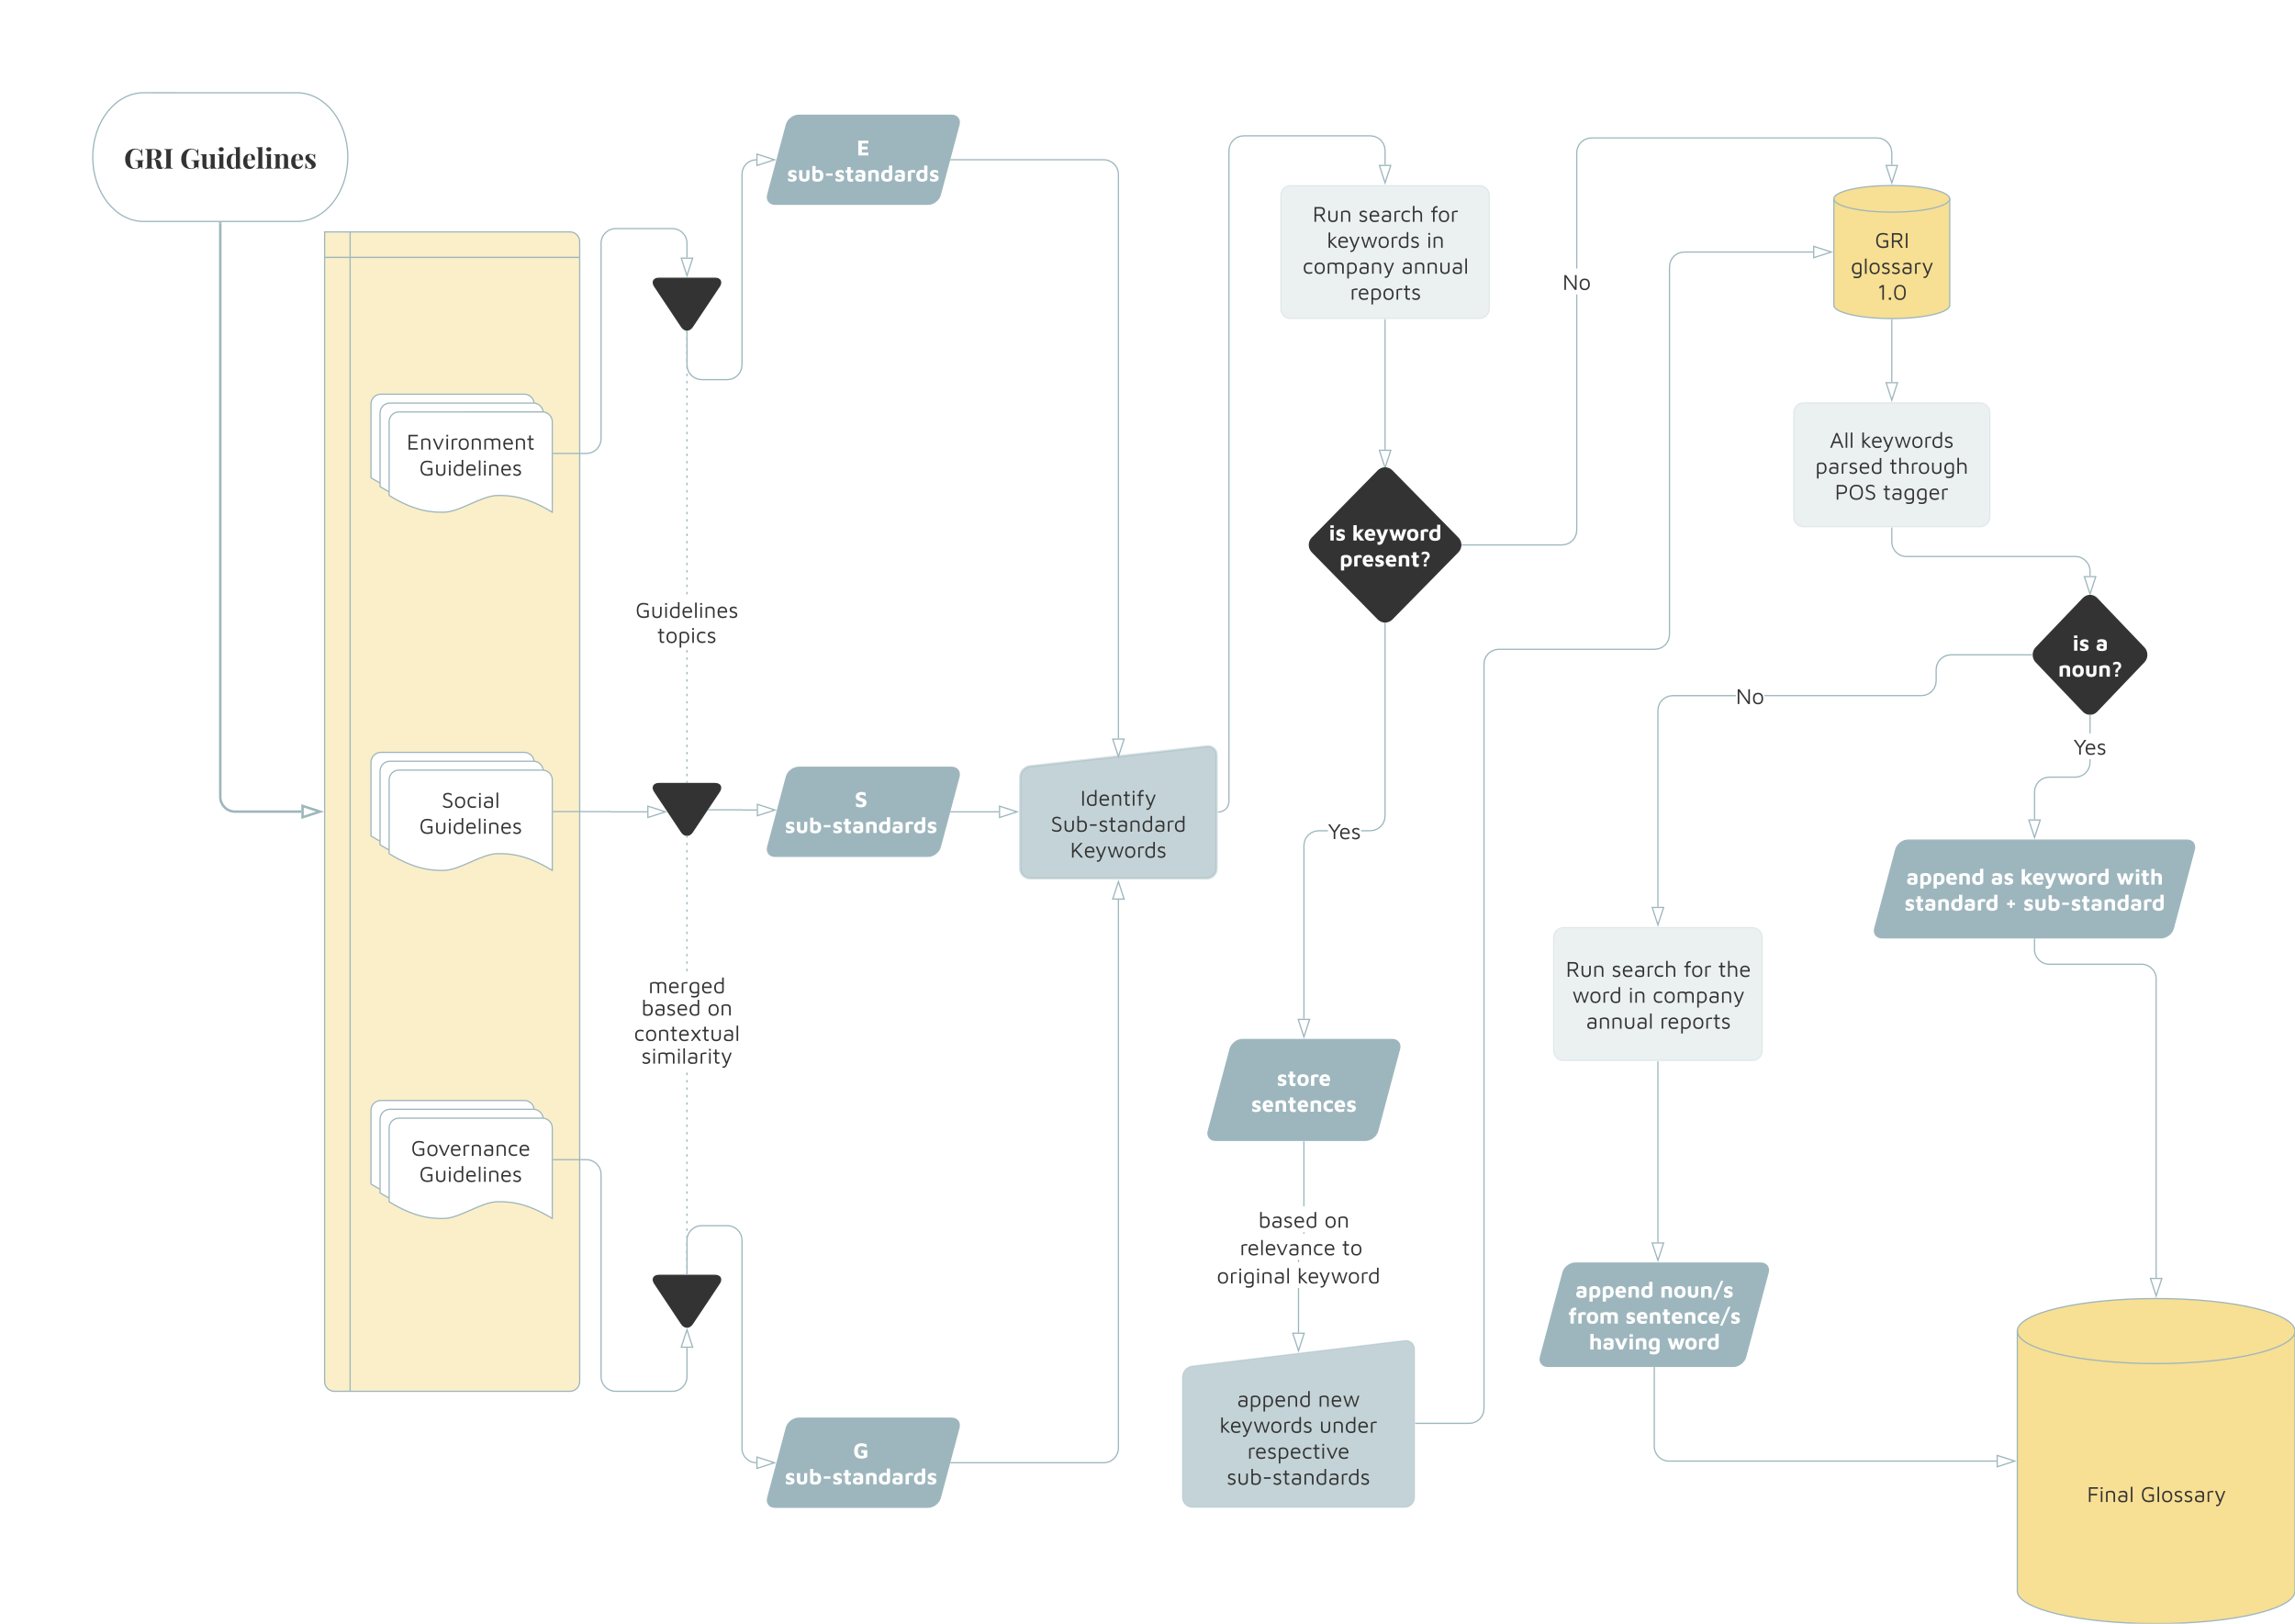 <svg xmlns="http://www.w3.org/2000/svg" xmlns:xlink="http://www.w3.org/1999/xlink" xmlns:lucid="lucid" width="1870.4" height="1323.2"><g transform="translate(0 0)" lucid:page-tab-id="u4UflgrD6t6."><path d="M264.57 188.98h199.87c4.42 0 8 3.58 8 8v928.88c0 4.42-3.58 8-8 8H272.57c-4.42 0-8-3.58-8-8zm20.78 0v944.88m-20.78-924.1h207.87" stroke="#9db6bd" fill="#f2c94c" fill-opacity=".3"/><path d="M241.9 75.6c22.95 0 41.56 23.47 41.56 52.43 0 28.97-18.6 52.45-41.57 52.45H117.16c-22.97 0-41.58-23.48-41.58-52.45 0-28.96 18.6-52.44 41.57-52.44z" stroke="#9db6bd" fill="#fff"/><use xlink:href="#a" transform="matrix(1,0,0,1,80.591,80.591) translate(20.455 56.826)"/><use xlink:href="#b" transform="matrix(1,0,0,1,80.591,80.591) translate(66.144 56.826)"/><path d="M302.36 329.26c0-4.42 3.58-8 8-8h116.96c4.42 0 8 3.58 8 8v73.76c-22.2-13.65-36.03-13.65-44.4-13.65-13.3 0-31 13.65-44.28 13.65-8.25 0-22.2 0-44.28-13.65z" stroke="#9db6bd" fill="#fff"/><path d="M309.75 336.47c0-4.4 3.58-8 8-8H434.7c4.43 0 8 3.6 8 8v73.77c-22.2-13.66-36.02-13.66-44.4-13.66-13.3 0-30.98 13.66-44.28 13.66-8.24 0-22.2 0-44.27-13.66z" stroke="#9db6bd" fill="#fff"/><path d="M317.14 343.7c0-4.43 3.58-8 8-8H442.1c4.4 0 8 3.57 8 8v73.75c-22.2-13.65-36.04-13.65-44.4-13.65-13.3 0-31 13.65-44.3 13.65-8.23 0-22.2 0-44.26-13.65z" stroke="#9db6bd" fill="#fff"/><use xlink:href="#c" transform="matrix(1,0,0,1,322.136,340.689) translate(9.318 25.72)"/><use xlink:href="#d" transform="matrix(1,0,0,1,322.136,340.689) translate(19.515 46.87)"/><path d="M302.36 621.16c0-4.4 3.58-8 8-8h116.96c4.42 0 8 3.6 8 8v73.77c-22.2-13.66-36.03-13.66-44.4-13.66-13.3 0-31 13.66-44.28 13.66-8.25 0-22.2 0-44.28-13.66z" stroke="#9db6bd" fill="#fff"/><path d="M309.75 628.38c0-4.42 3.58-8 8-8H434.7c4.43 0 8 3.58 8 8v73.76c-22.2-13.65-36.02-13.65-44.4-13.65-13.3 0-30.98 13.64-44.28 13.64-8.24 0-22.2 0-44.27-13.65z" stroke="#9db6bd" fill="#fff"/><path d="M317.14 635.6c0-4.43 3.58-8 8-8H442.1c4.4 0 8 3.57 8 8v73.76c-22.2-13.66-36.04-13.66-44.4-13.66-13.3 0-31 13.66-44.3 13.66-8.23 0-22.2 0-44.26-13.66z" stroke="#9db6bd" fill="#fff"/><use xlink:href="#e" transform="matrix(1,0,0,1,322.136,632.593) translate(37.722 25.72)"/><use xlink:href="#d" transform="matrix(1,0,0,1,322.136,632.593) translate(19.515 46.87)"/><path d="M302.36 904.82c0-4.42 3.58-8 8-8h116.96c4.42 0 8 3.58 8 8v73.76c-22.2-13.65-36.03-13.65-44.4-13.65-13.3 0-31 13.65-44.28 13.65-8.25 0-22.2 0-44.28-13.65z" stroke="#9db6bd" fill="#fff"/><path d="M309.75 912.03c0-4.4 3.58-8 8-8H434.7c4.43 0 8 3.6 8 8v73.77c-22.2-13.66-36.02-13.66-44.4-13.66-13.3 0-30.98 13.66-44.28 13.66-8.24 0-22.2 0-44.27-13.66z" stroke="#9db6bd" fill="#fff"/><path d="M317.14 919.25c0-4.42 3.58-8 8-8H442.1c4.4 0 8 3.58 8 8V993c-22.2-13.64-36.04-13.64-44.4-13.64-13.3 0-31 13.65-44.3 13.65-8.23 0-22.2 0-44.26-13.64z" stroke="#9db6bd" fill="#fff"/><use xlink:href="#f" transform="matrix(1,0,0,1,322.136,916.248) translate(12.837 25.72)"/><use xlink:href="#d" transform="matrix(1,0,0,1,322.136,916.248) translate(19.515 46.87)"/><path d="M451.1 369.52h26.76c6.63 0 12-5.37 12-12V198.27c0-6.63 5.38-12 12-12h46.02c6.63 0 12 5.37 12 12v11.62" stroke="#9db6bd" fill="none"/><path d="M451.1 370.02h-.5v-1h.5z" fill="#9db6bd"/><path d="M559.88 224.65l-4.64-14.26h9.27z" stroke="#9db6bd" fill="#fff"/><path d="M533.57 233.43c-2.45-3.68-.85-6.66 3.56-6.66h45.5c4.4 0 6 2.98 3.56 6.66l-21.88 32.8c-2.45 3.68-6.43 3.68-8.88 0z" stroke="#333" fill="#333"/><path d="M831.5 633.38c0-4.42 3.56-8.4 7.95-8.9l144.1-16.2c4.4-.5 7.95 2.68 7.95 7.1v92.44c0 4.42-3.6 8-8 8h-144c-4.42 0-8-3.58-8-8z" stroke="#9db6bd" stroke-opacity=".4" stroke-width="2" fill="#9db6bd" fill-opacity=".6"/><use xlink:href="#g" transform="matrix(1,0,0,1,836.496,630.455) translate(43.995 26.145)"/><use xlink:href="#h" transform="matrix(1,0,0,1,836.496,630.455) translate(19.722 47.295)"/><use xlink:href="#i" transform="matrix(1,0,0,1,836.496,630.455) translate(35.652 68.445)"/><path d="M1043.78 159.18c0-4.42 3.58-8 8-8h154.08c4.42 0 8 3.58 8 8v92.44c0 4.42-3.58 8-8 8h-154.08c-4.42 0-8-3.58-8-8z" stroke="#9db6bd" stroke-opacity=".2" fill="#9db6bd" fill-opacity=".2"/><use xlink:href="#j" transform="matrix(1,0,0,1,1048.78,156.181) translate(21.01 24.57)"/><use xlink:href="#k" transform="matrix(1,0,0,1,1048.78,156.181) translate(58.234 24.57)"/><use xlink:href="#l" transform="matrix(1,0,0,1,1048.78,156.181) translate(116.842 24.57)"/><use xlink:href="#m" transform="matrix(1,0,0,1,1048.78,156.181) translate(32.584 45.72)"/><use xlink:href="#n" transform="matrix(1,0,0,1,1048.78,156.181) translate(113.854 45.72)"/><use xlink:href="#o" transform="matrix(1,0,0,1,1048.78,156.181) translate(12.802 66.87)"/><use xlink:href="#p" transform="matrix(1,0,0,1,1048.78,156.181) translate(93.19 66.87)"/><use xlink:href="#q" transform="matrix(1,0,0,1,1048.78,156.181) translate(51.493 88.02)"/><path d="M963.78 1122.3c0-4.43 3.56-8.44 7.94-8.96l173.1-20.8c4.38-.52 7.94 2.63 7.94 7.05v120.75c0 4.4-3.6 8-8 8H971.78c-4.42 0-8-3.6-8-8z" stroke="#9db6bd" stroke-opacity=".4" fill="#9db6bd" fill-opacity=".6"/><use xlink:href="#r" transform="matrix(1,0,0,1,968.78,1119.382) translate(39.289 27.07)"/><use xlink:href="#s" transform="matrix(1,0,0,1,968.78,1119.382) translate(105.295 27.07)"/><use xlink:href="#m" transform="matrix(1,0,0,1,968.78,1119.382) translate(25.105 48.22)"/><use xlink:href="#t" transform="matrix(1,0,0,1,968.78,1119.382) translate(106.375 48.22)"/><use xlink:href="#u" transform="matrix(1,0,0,1,968.78,1119.382) translate(47.794 69.37)"/><use xlink:href="#v" transform="matrix(1,0,0,1,968.78,1119.382) translate(31.009 90.52)"/><path d="M1589.03 248.77c0 6-21.15 10.85-47.24 10.85-26.1 0-47.25-4.86-47.25-10.85v-86.75c0-5.98 21.15-10.84 47.24-10.84 26.08 0 47.23 4.86 47.23 10.84z" stroke="#9db6bd" fill="#f2c94c" fill-opacity=".6"/><path d="M1589.03 162.02c0 6-21.15 10.85-47.24 10.85-26.1 0-47.25-4.86-47.25-10.85" stroke="#9db6bd" fill="none"/><use xlink:href="#w" transform="matrix(1,0,0,1,1499.546,177.868) translate(28.46 24.145)"/><use xlink:href="#x" transform="matrix(1,0,0,1,1499.546,177.868) translate(8.723 45.295)"/><use xlink:href="#y" transform="matrix(1,0,0,1,1499.546,177.868) translate(30.287 66.445)"/><path d="M179.53 181.98v467.44c0 6.62 5.37 12 12 12h54.04" stroke="#9db6bd" stroke-width="2" fill="none"/><path d="M180.53 182h-2v-1.02h2z" fill="#9db6bd"/><path d="M260.83 661.42l-14.26 4.63v-9.27z" stroke="#9db6bd" stroke-width="2" fill="#fff"/><path d="M1461.8 336.25c0-4.42 3.57-8 8-8h144c4.4 0 8 3.58 8 8v85.1c0 4.42-3.6 8-8 8h-144c-4.43 0-8-3.58-8-8z" stroke="#9db6bd" stroke-opacity=".2" fill="#9db6bd" fill-opacity=".2"/><use xlink:href="#z" transform="matrix(1,0,0,1,1466.79,333.253) translate(24.402 31.645)"/><use xlink:href="#A" transform="matrix(1,0,0,1,1466.79,333.253) translate(49.548 31.645)"/><use xlink:href="#B" transform="matrix(1,0,0,1,1466.79,333.253) translate(12.603 52.795)"/><use xlink:href="#C" transform="matrix(1,0,0,1,1466.79,333.253) translate(73.119 52.795)"/><use xlink:href="#D" transform="matrix(1,0,0,1,1466.79,333.253) translate(28.596 73.945)"/><use xlink:href="#E" transform="matrix(1,0,0,1,1466.79,333.253) translate(67.782 73.945)"/><path d="M1002.54 854.88c1.14-4.27 5.64-7.73 10.06-7.73h122.08c4.42 0 7.07 3.46 5.94 7.73l-17.8 66.75c-1.14 4.26-5.65 7.73-10.06 7.73H990.68c-4.42 0-7.08-3.47-5.94-7.73z" stroke="#9db6bd" fill="#9db6bd"/><use xlink:href="#F" transform="matrix(1,0,0,1,987.677,852.151) translate(52.878 32.72)"/><use xlink:href="#G" transform="matrix(1,0,0,1,987.677,852.151) translate(31.953 53.87)"/><path d="M616.46 130.7l-2.96.4-2.68 1.1-2.32 1.78-1.78 2.32-1.1 2.68-.4 2.93v155.53l-.42 3.2-1.24 3-2 2.6-2.6 2-3 1.25-3.2.42h-20.9l-3.22-.42-3-1.24-2.6-2-2-2.6-1.24-3-.42-3.2V269.9h1v27.47l.4 3 1.14 2.77 1.83 2.4 2.4 1.82 2.75 1.14 3 .4h20.8l3-.4 2.76-1.14 2.4-1.83 1.83-2.4 1.13-2.75.4-3V141.84l.4-3.13 1.2-2.92 1.96-2.53 2.52-1.94 2.92-1.2 3.1-.42z" fill="#9db6bd"/><path d="M560.38 269.47v.44h-1v-.57z" fill="#9db6bd"/><path d="M631.16 130.2l-14.26 4.64v-9.27z" fill="#fff"/><path d="M632.78 130.2l-16.38 5.33v-10.65zm-15.38 3.95l12.14-3.94-12.14-3.94z" fill="#9db6bd"/><use xlink:href="#H" transform="matrix(1,0,0,1,604.724,263.086) translate(0.005 14.4)"/><path d="M533.57 645.2c-2.45-3.68-.85-6.66 3.56-6.66h45.5c4.4 0 6 2.98 3.56 6.66L564.3 678c-2.45 3.68-6.43 3.68-8.88 0z" stroke="#333" fill="#333"/><path d="M451.1 661.43h46.06c.05 0 .1.04.1.08 0 .06.03.1.08.1h30.18" stroke="#9db6bd" fill="none"/><path d="M451.1 661.93h-.5v-1h.5z" fill="#9db6bd"/><path d="M542.3 661.6L528 666.24v-9.28z" stroke="#9db6bd" fill="#fff"/><path d="M577.45 659.96h27.53c.05 0 .08.04.08.08s.04.08.08.08h11.65" stroke="#9db6bd" fill="none"/><path d="M577.46 660.46h-.85l.68-1h.18z" fill="#9db6bd"/><path d="M631.56 660.12l-14.27 4.63v-9.27z" stroke="#9db6bd" fill="#fff"/><path d="M451.1 945.08h26.76c6.63 0 12 5.38 12 12v164.78c0 6.63 5.38 12 12 12h46.02c6.63 0 12-5.37 12-12v-23.48" stroke="#9db6bd" fill="none"/><path d="M451.1 945.58h-.5v-1h.5z" fill="#9db6bd"/><path d="M559.88 1083.62l4.63 14.26h-9.26z" stroke="#9db6bd" fill="#fff"/><path d="M533.57 1046.03c-2.45-3.68-.85-6.66 3.56-6.66h45.5c4.4 0 6 2.98 3.56 6.66l-21.88 32.8c-2.45 3.68-6.43 3.68-8.88 0z" stroke="#333" fill="#333"/><path d="M559.88 1038.37v-27.5c0-6.63 5.37-12 12-12h20.84c6.63 0 12 5.37 12 12v169.52c0 6.44 5.23 11.66 11.68 11.66" stroke="#9db6bd" fill="none"/><path d="M560.38 1038.87h-1v-.5h1z" fill="#9db6bd"/><path d="M631.16 1192.06l-14.26 4.64v-9.27z" stroke="#9db6bd" fill="#fff"/><path d="M560.38 637.54h-1v-1h1zm0-4.94h-1v-1.98h1zm0-5.93h-1v-1.98h1zm0-5.93h-1v-1.98h1zm0-5.93h-1v-1.97h1zm0-5.92h-1v-1.98h1zm0-5.93h-1v-1.98h1zm0-5.93h-1v-1.98h1zm0-5.93h-1v-2h1zm0-5.94h-1v-1.98h1zm0-5.93h-1v-1.97h1zm0-5.93h-1v-1.97h1zm0-5.93h-1v-1.97h1zm0-5.93h-1v-1.97h1zm0-5.93h-1v-1.96h1zm0-5.92h-1v-1.97h1zm0-5.93h-1v-1.97h1zm0-5.93h-1v-1.97h1zm0-5.93h-1v-1.98h1zm0-47.44h-1v-1.98h1zm0-5.93h-1v-1.98h1zm0-5.93h-1v-1.98h1zm0-5.93h-1v-1.98h1zm0-5.93h-1v-1.98h1zm0-5.93h-1v-1.97h1zm0-5.92h-1v-1.98h1zm0-5.93h-1v-1.98h1zm0-5.93h-1v-1.98h1zm0-5.93h-1v-2h1zm0-5.94h-1v-1.98h1zm0-5.93h-1v-1.98h1zm0-5.93h-1v-1.98h1zm0-5.93h-1v-1.98h1zm0-5.93h-1v-1.98h1zm0-5.93h-1v-1.97h1zm0-5.92h-1v-1.97h1zm0-5.93h-1v-1.97h1zm0-5.93h-1v-1.97h1zm0-5.93h-1v-1.98h1zm0-5.94h-1v-1.97h1zm0-5.93h-1v-1.97h1zm0-5.93h-1v-1.97h1zm0-5.93h-1V346h1zm0-5.93h-1v-1.97h1zm0-5.93h-1v-1.96h1zm0-5.92h-1v-1.97h1zm0-5.92h-1v-1.98h1zm0-5.93h-1v-1.98h1zm0-5.93h-1v-1.98h1zm0-5.93h-1v-1.98h1zm0-5.93h-1v-1.98h1zm0-5.93h-1v-1.97h1zm0-5.92h-1v-1.98h1zm0-5.93h-1v-1.98h1zm0-5.93h-1v-1.98h1zm0-5.93h-1v-1h1zM560.38 269.47v.44h-1v-.57zM560.38 638.04h-1v-.5h1z" fill="#9db6bd"/><use xlink:href="#I" transform="matrix(1,0,0,1,517.894,486.113) translate(0.005 17.37)"/><use xlink:href="#J" transform="matrix(1,0,0,1,535.678,506.521) translate(0.005 17.37)"/><path d="M560.35 1038.37h-1v-1h1zm0-5.04h-1v-2h1zm0-6.04h-1v-2.03h1zm0-6.06h-1v-2.02h1zm0-6.05h-1v-2.02h1zm0-6.05h-1v-2.02h1zm0-6.05h-1v-2h1zm0-6.04h-1v-2.02h1zm0-6.05h-1v-2h1zm0-6.03h-1v-2.02h1zm0-6.05h-1v-2.02h1zm0-6.05h-1v-2h1zm0-6.04h-1v-2.02h1zm0-6.05h-1v-2h1zm0-6.04h-1v-2.02h1zm0-6.05h-1v-2.03h1zm0-6.06h-1v-2h1zm0-6.04h-1v-2.02h1zm0-6.05h-1v-2h1zm0-6.04h-1v-2h1zm0-6.04h-1v-2h1zm0-6.05h-1v-2h1zm0-6.03h-1v-2.02h1zm0-6.05h-1v-2h1zm0-6.04h-1v-2.02h1zm0-6.05h-1v-2h1zm0-6.04h-1v-2.03h1zm0-6.06h-1v-2.02h1zm0-84.64h-1v-2.02h1zm0-6.05h-1v-2h1zm0-6.04h-1v-2h1zm0-6.04h-1v-2.02h1zm0-6.05h-1v-2h1zm0-6.03h-1v-2.02h1zm0-6.05h-1v-2h1zm0-6.04h-1v-2.02h1zm0-6.05h-1v-2h1zm0-6.05h-1v-2h1zm0-6.04h-1v-2.02h1zm0-6.05h-1v-2.02h1zm0-6.05h-1v-2.02h1zm0-6.05h-1v-2h1zm0-6.04h-1v-2.02h1zm0-6.05h-1v-2h1zm0-6.04h-1v-2h1zm0-6.04h-1v-2.02h1zm0-6.05h-1v-1h1zM560.35 681.24v.44h-1v-.6zM560.35 1038.87h-1v-.5h1z" fill="#9db6bd"/><use xlink:href="#K" transform="matrix(1,0,0,1,528.422,792.042) translate(0.005 17.37)"/><use xlink:href="#L" transform="matrix(1,0,0,1,522.743,810.188) translate(0.005 17.37)"/><use xlink:href="#M" transform="matrix(1,0,0,1,522.743,810.188) translate(53.735 17.37)"/><use xlink:href="#N" transform="matrix(1,0,0,1,516.659,830.899) translate(0.005 17.37)"/><use xlink:href="#O" transform="matrix(1,0,0,1,522.725,849.442) translate(0.005 17.37)"/><path d="M774.96 661.6h39.15" stroke="#9db6bd" fill="none"/><path d="M774.98 662.1h-.65l.27-1h.38z" fill="#9db6bd"/><path d="M828.88 661.6l-14.27 4.64v-9.28z" stroke="#9db6bd" fill="#fff"/><path d="M774.96 130.2H899.5c6.62 0 12 5.38 12 12v459.64" stroke="#9db6bd" fill="none"/><path d="M774.98 130.7h-.65l.27-1h.38z" fill="#9db6bd"/><path d="M911.5 616.6l-4.64-14.26h9.27z" stroke="#9db6bd" fill="#fff"/><path d="M774.96 1192.06H899.5c6.62 0 12-5.37 12-12V733.2" stroke="#9db6bd" fill="none"/><path d="M774.98 1192.56h-.65l.27-1h.38z" fill="#9db6bd"/><path d="M911.5 718.44l4.63 14.26h-9.27z" stroke="#9db6bd" fill="#fff"/><path d="M1120.06 110.6l3 1.24 2.6 2 2 2.6 1.24 3 .42 3.2v11.66h-1v-11.6l-.4-3-1.14-2.76-1.83-2.4-2.4-1.82-2.75-1.14-3-.4h-103.2l-3 .4-2.76 1.14-2.4 1.83-1.83 2.4-1.13 2.75-.4 3v530.5l-.05 1.03-.95 3.15-2 2.56-2.76 1.72-3.2.6-.2-.98 3.04-.57 2.46-1.5 1.76-2.3.87-2.85.04-.87V122.65l.43-3.2 1.24-3 2-2.6 2.6-2 3-1.25 3.2-.42h103.3z" fill="#9db6bd"/><path d="M993 662.27h-.5v-1h.5z" fill="#9db6bd"/><path d="M1128.82 149.06l-4.64-14.26h9.27z" fill="#fff"/><path d="M1128.82 150.68l-5.32-16.38h10.64zm-3.95-15.38l3.95 12.15 3.95-12.15z" fill="#9db6bd"/><path d="M1128.82 260.62v105.84" stroke="#9db6bd" fill="none"/><path d="M1129.32 260.63h-1v-.5h1z" fill="#9db6bd"/><path d="M1128.82 381.24l-4.64-14.27h9.27z" stroke="#9db6bd" fill="#fff"/><path d="M1082.24 677.52h-7.53l-3 .4-2.76 1.14-2.4 1.83-1.83 2.38-1.13 2.76-.4 3v141.23h-1V689l.43-3.22 1.24-3 2-2.6 2.6-2 3-1.24 3.2-.42h7.6zm47.08-12.47l-.42 3.2-1.24 3-2 2.6-2.6 2-3 1.25-3.2.42h-7.6v-1h7.53l3-.4 2.76-1.14 2.4-1.83 1.82-2.4 1.14-2.75.4-3V507.9h1zM1128.9 507.4l.42-.06v.56h-1v-.57z" fill="#9db6bd"/><path d="M1062.68 845.03l-4.64-14.26h9.27z" fill="#fff"/><path d="M1062.68 846.65l-5.33-16.38H1068zm-3.95-15.38l3.95 12.14 3.94-12.13z" fill="#9db6bd"/><use xlink:href="#P" transform="matrix(1,0,0,1,1082.239,666.445) translate(0.005 17.37)"/><path d="M1285.54 432.13l-.42 3.2-1.24 3-2 2.6-2.6 2-3 1.24-3.2.42h-81.55v-1H1273l3.02-.4 2.76-1.14 2.4-1.84 1.82-2.4 1.14-2.74.4-3.02V240h1zm247.5-319.82l3 1.25 2.6 2 2 2.6 1.23 3 .42 3.2v9.95h-1v-9.88l-.4-3-1.15-2.77-1.83-2.4-2.4-1.82-2.75-1.15-3-.4h-232.7l-3 .4-2.77 1.15-2.4 1.83-1.82 2.4-1.15 2.75-.4 3.02v94.42h-1v-94.48l.43-3.22 1.24-3 2-2.6 2.6-2 3-1.23 3.2-.4h232.82z" fill="#9db6bd"/><path d="M1191.54 444.6h-.56l.06-.43-.07-.58h.57z" fill="#9db6bd"/><path d="M1541.8 149.06l-4.64-14.26h9.27z" fill="#fff"/><path d="M1541.8 150.68l-5.33-16.38h10.64zm-3.96-15.38l3.95 12.14 3.94-12.14z" fill="#9db6bd"/><use xlink:href="#Q" transform="matrix(1,0,0,1,1273.42,218.835) translate(0.005 17.37)"/><path d="M1058.77 1086.05h-1v-36.38h1zm0-57.53h-1v-1.8h1zm4.4-22.95h-1v-1.3h1zm0-22.46h-1v-52.74h1z" fill="#9db6bd"/><path d="M1063.18 930.37h-1v-.5h1z" fill="#9db6bd"/><path d="M1058.27 1100.82l-4.64-14.27h9.27z" fill="#fff"/><path d="M1058.27 1102.44l-5.33-16.4h10.65zm-3.95-15.4l3.95 12.16 3.94-12.15z" fill="#9db6bd"/><use xlink:href="#L" transform="matrix(1,0,0,1,1025.57,983.109) translate(0.005 17.37)"/><use xlink:href="#M" transform="matrix(1,0,0,1,1025.57,983.109) translate(53.735 17.37)"/><use xlink:href="#R" transform="matrix(1,0,0,1,1010.405,1005.571) translate(0.005 17.37)"/><use xlink:href="#S" transform="matrix(1,0,0,1,1010.405,1005.571) translate(83.363 17.37)"/><use xlink:href="#T" transform="matrix(1,0,0,1,991.587,1028.52) translate(0.005 17.37)"/><use xlink:href="#U" transform="matrix(1,0,0,1,991.587,1028.52) translate(65.525 17.37)"/><path d="M1477.66 205.9h-105l-3 .4-2.77 1.14-2.4 1.83-1.83 2.4-1.14 2.75-.4 3v299.75l-.42 3.2-1.23 3-2 2.6-2.6 2-3 1.24-3.2.43h-127.2l-3 .4-2.76 1.14-2.38 1.84-1.83 2.4-1.16 2.75-.4 3.02V1148l-.4 3.2-1.25 3-2 2.6-2.6 2-3 1.25-3.22.42h-43.72v-1h43.66l3-.4 2.77-1.14 2.38-1.83 1.83-2.4 1.15-2.75.4-3V541.1l.42-3.2 1.24-3 2-2.6 2.6-2 3-1.25 3.22-.42h127.18l3-.4 2.77-1.13 2.4-1.84 1.82-2.4 1.13-2.74.4-3.02V217.37l.42-3.22 1.24-3 2-2.6 2.6-2 3-1.23 3.2-.42h105.06z" fill="#9db6bd"/><path d="M1153.77 1160.47h-.5v-1h.5z" fill="#9db6bd"/><path d="M1492.43 205.4l-14.27 4.63v-9.27z" fill="#fff"/><path d="M1494.05 205.4l-16.4 5.32v-10.64zm-15.4 3.95l12.16-3.95-12.14-3.95z" fill="#9db6bd"/><path d="M1123.2 383.66c3.1-3.15 8.13-3.15 11.23 0l53.78 54.73c3.1 3.14 3.1 8.25 0 11.4l-53.77 54.73c-3.1 3.15-8.12 3.15-11.22 0l-53.77-54.73c-3.1-3.15-3.1-8.26 0-11.4z" stroke="#333" fill="#333"/><path d="M1073.54 414.3c0-4.42 3.6-8 8-8h94.55c4.4 0 8 3.58 8 8v59.6c0 4.4-3.6 8-8 8h-94.56c-4.4 0-8-3.6-8-8z" stroke="#000" stroke-opacity="0" fill="#fff" fill-opacity="0"/><use xlink:href="#V" transform="matrix(1,0,0,1,1078.543,411.299) translate(4.492 29.22)"/><use xlink:href="#W" transform="matrix(1,0,0,1,1078.543,411.299) translate(23.284 29.22)"/><use xlink:href="#X" transform="matrix(1,0,0,1,1078.543,411.299) translate(13.123 50.37)"/><path d="M1541.8 260.62v50.75" stroke="#9db6bd" fill="none"/><path d="M1541.8 260.12l.5-.02v.53h-1v-.54z" fill="#9db6bd"/><path d="M1541.8 326.14l-4.64-14.27h9.27z" stroke="#9db6bd" fill="#fff"/><path d="M640.9 1163.5c1.15-4.26 5.66-7.72 10.07-7.72h124.65c4.42 0 7.08 3.46 5.94 7.73l-15.23 57.12c-1.14 4.27-5.64 7.73-10.06 7.73H631.62c-4.42 0-7.08-3.46-5.94-7.73z" stroke="#9db6bd" fill="#9db6bd"/><path d="M630.24 1163.78c0-4.42 3.58-8 8-8h126.84c4.42 0 8 3.58 8 8v56.57c0 4.4-3.58 8-8 8H638.24c-4.42 0-8-3.6-8-8z" stroke="#000" stroke-opacity="0" fill-opacity="0"/><use xlink:href="#Y" transform="matrix(1,0,0,1,635.236,1160.778) translate(60.146 27.72)"/><use xlink:href="#Z" transform="matrix(1,0,0,1,635.236,1160.778) translate(4.337 48.87)"/><path d="M640.9 633.05c1.15-4.27 5.66-7.73 10.07-7.73h124.65c4.42 0 7.08 3.46 5.94 7.73l-15.23 57.1c-1.14 4.27-5.64 7.73-10.06 7.73H631.62c-4.42 0-7.08-3.46-5.94-7.73z" stroke="#9db6bd" fill="#9db6bd"/><path d="M635.28 632.98c0-4.42 3.58-8 8-8h116.28c4.42 0 8 3.58 8 8v56.56c0 4.42-3.58 8-8 8H643.28c-4.42 0-8-3.58-8-8z" stroke="#000" stroke-opacity="0" fill-opacity="0"/><use xlink:href="#aa" transform="matrix(1,0,0,1,640.276,629.976) translate(56.307 27.72)"/><use xlink:href="#Z" transform="matrix(1,0,0,1,640.276,629.976) translate(-0.663 48.87)"/><path d="M640.9 101.65c1.15-4.27 5.66-7.73 10.07-7.73h124.65c4.42 0 7.08 3.46 5.94 7.73l-15.23 57.1c-1.14 4.28-5.64 7.74-10.06 7.74H631.62c-4.42 0-7.08-3.47-5.94-7.74z" stroke="#9db6bd" fill="#9db6bd"/><path d="M627.55 101.92c0-4.4 3.58-8 8-8h135.18c4.4 0 8 3.6 8 8v56.57c0 4.4-3.6 8-8 8H635.55c-4.42 0-8-3.6-8-8z" stroke="#000" stroke-opacity="0" fill-opacity="0"/><use xlink:href="#ab" transform="matrix(1,0,0,1,632.545,98.923) translate(65.663 27.72)"/><use xlink:href="#Z" transform="matrix(1,0,0,1,632.545,98.923) translate(8.837 48.87)"/><path d="M1541.8 430.36v11.18c0 6.63 5.36 12 12 12h137.56c6.63 0 12 5.38 12 12v3.9" stroke="#9db6bd" fill="none"/><path d="M1542.3 430.37h-1v-.5h1z" fill="#9db6bd"/><path d="M1703.36 484.2l-4.63-14.25h9.27z" stroke="#9db6bd" fill="#fff"/><path d="M1697.83 487.67c3.06-3.2 8-3.2 11.06 0l38.42 40.2c3.05 3.2 3.05 8.37 0 11.57l-38.43 40.2c-3.06 3.2-8 3.2-11.07 0l-38.43-40.2c-3.05-3.2-3.05-8.38 0-11.57z" stroke="#333" fill="#333"/><path d="M1663.65 508.6c0-4.43 3.58-8 8-8h63.42c4.42 0 8 3.57 8 8v50.12c0 4.42-3.58 8-8 8h-63.42c-4.42 0-8-3.58-8-8z" stroke="#000" stroke-opacity="0" fill="#fff" fill-opacity="0"/><g><use xlink:href="#V" transform="matrix(1,0,0,1,1668.653,505.588) translate(20.456 24.72)"/><use xlink:href="#ac" transform="matrix(1,0,0,1,1668.653,505.588) translate(39.248 24.72)"/><use xlink:href="#ad" transform="matrix(1,0,0,1,1668.653,505.588) translate(8.702 45.87)"/></g><path d="M1870.4 1296.7c0 14.64-50.66 26.5-113.15 26.5-62.5 0-113.16-11.86-113.16-26.5v-211.94c0-14.63 50.65-26.5 113.15-26.5 62.5 0 113.15 11.87 113.15 26.5z" stroke="#9db6bd" fill="#f2c94c" fill-opacity=".6"/><path d="M1870.4 1084.76c0 14.63-50.66 26.5-113.15 26.5-62.5 0-113.16-11.87-113.16-26.5" stroke="#9db6bd" fill="none"/><g><use xlink:href="#ae" transform="matrix(1,0,0,1,1649.094,1116.254) translate(51.845 107.795)"/><use xlink:href="#af" transform="matrix(1,0,0,1,1649.094,1116.254) translate(95.477 107.795)"/></g><path d="M1658.12 765.3v8.5c0 6.63 5.37 12 12 12h75.13c6.62 0 12 5.38 12 12v243.58" stroke="#9db6bd" fill="none"/><path d="M1658.62 765.32h-1v-.5h1z" fill="#9db6bd"/><path d="M1757.25 1056.15l-4.64-14.27h9.28z" stroke="#9db6bd" fill="#fff"/><path d="M1703.86 621.37l-.42 3.2-1.24 3-2 2.6-2.6 2-3 1.24-3.2.44h-21.25l-3.02.4-2.75 1.13-2.4 1.84-1.83 2.4-1.14 2.75-.38 3.02v22.4h-1V645.3l.42-3.2 1.24-3 2-2.6 2.6-2 3-1.24 3.2-.42h21.25l3.02-.4 2.75-1.14 2.4-1.84 1.82-2.4 1.15-2.74.4-3.02v-2.53h1zm0-23.75h-1v-14.6h1zM1703.54 582.53l.32-.05v.54h-1v-.56z" fill="#9db6bd"/><path d="M1658.12 682.54l-4.64-14.26h9.27z" fill="#fff"/><path d="M1658.12 684.16l-5.33-16.38h10.64zm-3.95-15.38l3.95 12.14 3.94-12.14z" fill="#9db6bd"/><g><use xlink:href="#P" transform="matrix(1,0,0,1,1689.853,597.619) translate(0.005 17.37)"/></g><path d="M1414.7 567.43h-51.5l-3 .4-2.76 1.14-2.4 1.83-1.83 2.4-1.13 2.75-.4 3v160.07h-1V578.9l.43-3.2 1.24-3 2-2.6 2.6-2 3-1.25 3.2-.42h51.55zm241.43-33.28H1590l-3.03.4-2.76 1.14-2.38 1.82-1.83 2.4-1.15 2.75-.4 3.02v9.26l-.42 3.2-1.24 3-2 2.6-2.6 2-3 1.25-3.2.43H1437.9v-1h128l3.02-.4 2.75-1.14 2.38-1.84 1.84-2.4 1.14-2.75.4-3v-9.28l.4-3.2 1.26-3 2-2.6 2.6-2 3-1.25 3.2-.42h66.2z" fill="#9db6bd"/><path d="M1656.6 533.45l.1.7h-.58v-1h.54z" fill="#9db6bd"/><path d="M1351.18 753.8l-4.64-14.28h9.27z" fill="#fff"/><path d="M1351.18 755.4l-5.33-16.38h10.65zm-3.95-15.38l3.95 12.15 3.94-12.15z" fill="#9db6bd"/><g><use xlink:href="#Q" transform="matrix(1,0,0,1,1414.686,556.354) translate(0.005 17.37)"/></g><path d="M1266.14 763.9c0-4.4 3.58-8 8-8h154.08c4.4 0 8 3.6 8 8v92.44c0 4.42-3.6 8-8 8h-154.08c-4.42 0-8-3.58-8-8z" stroke="#9db6bd" stroke-opacity=".2" fill="#9db6bd" fill-opacity=".2"/><g><use xlink:href="#j" transform="matrix(1,0,0,1,1271.138,760.906) translate(5.035 35.145)"/><use xlink:href="#k" transform="matrix(1,0,0,1,1271.138,760.906) translate(42.259 35.145)"/><use xlink:href="#ag" transform="matrix(1,0,0,1,1271.138,760.906) translate(100.867 35.145)"/><use xlink:href="#ah" transform="matrix(1,0,0,1,1271.138,760.906) translate(129.235 35.145)"/><use xlink:href="#ai" transform="matrix(1,0,0,1,1271.138,760.906) translate(10.156 56.295)"/><use xlink:href="#aj" transform="matrix(1,0,0,1,1271.138,760.906) translate(55.894 56.295)"/><use xlink:href="#ak" transform="matrix(1,0,0,1,1271.138,760.906) translate(75.676 56.295)"/><use xlink:href="#al" transform="matrix(1,0,0,1,1271.138,760.906) translate(21.379 77.445)"/><use xlink:href="#q" transform="matrix(1,0,0,1,1271.138,760.906) translate(81.607 77.445)"/></g><path d="M1545 692.4c1.15-4.28 5.65-7.74 10.07-7.74h227.33c4.42 0 7.08 3.46 5.94 7.73l-17.12 64.18c-1.14 4.27-5.64 7.73-10.06 7.73h-227.33c-4.42 0-7.07-3.45-5.94-7.72z" stroke="#9db6bd" fill="#9db6bd"/><g><use xlink:href="#am" transform="matrix(1,0,0,1,1530.833,689.659) translate(22.731 31.22)"/><use xlink:href="#an" transform="matrix(1,0,0,1,1530.833,689.659) translate(91.671 31.22)"/><use xlink:href="#ao" transform="matrix(1,0,0,1,1530.833,689.659) translate(115.611 31.22)"/><use xlink:href="#ap" transform="matrix(1,0,0,1,1530.833,689.659) translate(193.803 31.22)"/><use xlink:href="#aq" transform="matrix(1,0,0,1,1530.833,689.659) translate(21.255 52.37)"/><use xlink:href="#ar" transform="matrix(1,0,0,1,1530.833,689.659) translate(103.209 52.37)"/><use xlink:href="#as" transform="matrix(1,0,0,1,1530.833,689.659) translate(118.095 52.37)"/></g><path d="M1273.8 1037.1c1.14-4.28 5.65-7.74 10.06-7.74h151.2c4.42 0 7.08 3.46 5.94 7.73l-18.34 68.75c-1.14 4.27-5.64 7.73-10.06 7.73h-151.2c-4.4 0-7.07-3.46-5.93-7.73z" stroke="#9db6bd" fill="#9db6bd"/><g><use xlink:href="#am" transform="matrix(1,0,0,1,1258.405,1034.356) translate(25.506 23.145)"/><use xlink:href="#at" transform="matrix(1,0,0,1,1258.405,1034.356) translate(94.446 23.145)"/><use xlink:href="#au" transform="matrix(1,0,0,1,1258.405,1034.356) translate(19.665 44.295)"/><use xlink:href="#av" transform="matrix(1,0,0,1,1258.405,1034.356) translate(66.231 44.295)"/><use xlink:href="#aw" transform="matrix(1,0,0,1,1258.405,1034.356) translate(36.522 65.445)"/><use xlink:href="#ax" transform="matrix(1,0,0,1,1258.405,1034.356) translate(100.188 65.445)"/></g><path d="M1351.18 865.34v147.13" stroke="#9db6bd" fill="none"/><path d="M1351.68 865.35h-1v-.5h1z" fill="#9db6bd"/><path d="M1351.18 1027.24l-4.64-14.27h9.27z" stroke="#9db6bd" fill="#fff"/><path d="M1348.23 1114.58v64.15c0 6.63 5.37 12 12 12h266.98" stroke="#9db6bd" fill="none"/><path d="M1348.73 1114.6h-1v-.52h1z" fill="#9db6bd"/><path d="M1641.98 1190.73l-14.27 4.64v-9.27z" stroke="#9db6bd" fill="#fff"/><defs><path fill="#333" d="M1325 0c-2-45-17-116-59-117-23 0-60 14-111 43C1036-6 924 29 819 29 343 25 91-234 88-709c-2-320 149-553 358-674 158-91 405-129 596-61 59 21 116 55 172 98 32 25 57 29 74-10 8-19 14-51 19-94h47c-5 93-8 258-8 496h-48c-19-237-93-373-274-444-142-56-292-26-385 70-124 128-186 357-186 607 0 473 131 709 393 709 104 0 200-36 194-148-8-146 37-358-74-402-28-11-71-17-132-20v-41c108 8 503 11 624 0v41c-98 5-92 67-92 176V0h-41" id="ay"/><path fill="#333" d="M1458-90c-70 77-137 119-272 119-170 0-246-68-277-222-32-160-42-362-131-459-45-50-141-32-229-36v471C545-83 572-41 702-41V0C577-8 186-8 70 0v-41c129 0 153-42 153-176v-1016c4-134-24-175-153-176v-41c143 9 458 2 632 2 188 0 330 30 425 92s143 150 143 264c0 261-202 363-461 396 216 18 350 82 393 270 23 100 44 250 86 326 13 22 34 32 60 32 42 0 56-21 82-47zM637-729c217 1 295-125 293-340-2-207-58-336-254-340-117-3-128 58-127 176v504h88" id="az"/><path fill="#333" d="M702-1409c-129 0-153 41-153 176v1016C545-83 572-41 702-41V0C577-8 186-8 70 0v-41c129 0 153-42 153-176v-1016c4-134-24-175-153-176v-41c115 8 508 8 632 0v41" id="aA"/><g id="a"><use transform="matrix(0.011,0,0,0.011,0,0)" xlink:href="#ay"/><use transform="matrix(0.011,0,0,0.011,16.494,0)" xlink:href="#az"/><use transform="matrix(0.011,0,0,0.011,32.023,0)" xlink:href="#aA"/></g><path fill="#333" d="M1069-223c2 116 23 177 131 180V0c-142-13-322-4-426 23v-185C712-35 602 29 444 29 226 29 158-88 158-317v-519c-2-115-24-177-131-180v-43c142 13 320 4 426-22v848c3 106 19 172 122 172 126 0 199-107 199-238v-537c-2-115-24-177-131-180v-43c142 13 320 4 426-22v858" id="aB"/><path fill="#333" d="M315-1587c106 0 186 55 186 157 0 103-80 158-186 158-108 0-187-55-187-158 0-102 79-157 187-157zM475-190C474-89 505-40 606-43V0C297-11 367-10 49 0v-43c101 3 131-45 131-147v-646c-2-116-22-177-131-180v-43c142 13 323 4 426-22v891" id="aC"/><path fill="#333" d="M1057-225c2 117 21 177 131 180v43c-142-13-323-4-426 22v-176C716-33 627 29 496 29 190 29 78-209 78-535c0-328 143-552 457-552 101 0 176 26 227 77v-348c-2-116-23-177-131-180v-43c142 13 322 4 426-23v1379zM580-59c108 0 182-80 182-182v-717c-35-47-85-70-150-70-72 0-128 42-167 125s-58 208-58 373c0 314 62 471 193 471" id="aD"/><path fill="#333" d="M76-518c0-347 167-569 502-569 257 0 385 151 385 454H388c-17 252 36 494 263 494 113 0 203-55 271-164l36 12C899-119 775 29 549 29 228 29 76-184 76-518zm596-420c-42-142-168-135-228-16-31 61-53 155-60 282h321c2-107-12-195-33-266" id="aE"/><path fill="#333" d="M467-190C465-88 497-40 598-43V0C284-11 354-10 41 0v-43c101 3 131-46 131-147v-1168c-2-116-23-177-131-180v-43c142 13 322 4 426-23v1414" id="aF"/><path fill="#333" d="M180-836c-2-116-22-177-131-180v-43c142 13 323 4 426-22v184c62-127 174-190 336-190 222 0 289 117 289 346v551c-1 101 30 150 131 147V0C930-11 996-11 694 0v-43c93 2 111-52 111-147v-637c-2-105-24-170-127-170-128 0-203 105-203 237v570c0 94 19 149 111 147V0C294-11 359-10 49 0v-43c101 3 131-45 131-147v-646" id="aG"/><path fill="#333" d="M481 29c-117 5-216-64-296-88-22 0-38 24-48 73H92c5-78 8-214 8-409h45c13 118 43 210 87 277S339-18 420-18c84-1 147-55 145-146-2-84-44-139-90-182-106-100-275-198-341-322-22-41-34-86-34-137 2-237 260-323 496-263 44 11 77 27 102 44 47 32 75 9 84-61h45c-5 69-8 189-8 360h-45c-24-158-88-317-262-317-80 0-141 51-139 131 3 111 87 161 157 215 128 99 237 155 309 286 49 90 40 218-21 295C751-30 628 23 481 29" id="aH"/><g id="b"><use transform="matrix(0.011,0,0,0.011,0,0)" xlink:href="#ay"/><use transform="matrix(0.011,0,0,0.011,16.494,0)" xlink:href="#aB"/><use transform="matrix(0.011,0,0,0.011,30.094,0)" xlink:href="#aC"/><use transform="matrix(0.011,0,0,0.011,37.163,0)" xlink:href="#aD"/><use transform="matrix(0.011,0,0,0.011,50.588,0)" xlink:href="#aE"/><use transform="matrix(0.011,0,0,0.011,61.898,0)" xlink:href="#aF"/><use transform="matrix(0.011,0,0,0.011,68.879,0)" xlink:href="#aC"/><use transform="matrix(0.011,0,0,0.011,75.947,0)" xlink:href="#aG"/><use transform="matrix(0.011,0,0,0.011,89.723,0)" xlink:href="#aE"/><use transform="matrix(0.011,0,0,0.011,101.033,0)" xlink:href="#aH"/></g><path fill="#333" d="M85 0v-667h421v68H157v230h307v70H157v231h349V0H85" id="aI"/><path fill="#333" d="M283-443c-48 0-91 8-131 20V0H80v-459c58-29 125-49 211-49 132-2 197 56 198 183V0h-72v-325c-1-81-47-120-134-118" id="aJ"/><path fill="#333" d="M246 0L35-499h77L296-62l-16 4 179-441h72L319 0h-73" id="aK"/><path fill="#333" d="M84 0v-499h72V0H84zm-4-588v-79h80v79H80" id="aL"/><path fill="#333" d="M80-459c64-24 171-62 262-43v64c-69-9-132 3-190 14V0H80v-459" id="aM"/><path fill="#333" d="M514-248c1 156-77 264-229 263C125 16 55-88 55-248c-2-163 74-259 228-260 162 0 229 100 231 260zm-387 0c2 115 39 199 157 197 119 1 156-82 158-197-1-117-40-195-158-194-117 0-155 80-157 194" id="aN"/><path fill="#333" d="M291-508c132-2 197 56 198 183V0h-72v-325c-1-81-47-120-134-118-48 0-91 8-131 20V0H80v-459c58-29 125-49 211-49zm306 65c-54 1-93 15-131 40l-72-36c55-42 120-68 211-69 132-2 197 56 198 183V0h-72v-325c-1-81-47-120-134-118" id="aO"/><path fill="#333" d="M461-20C413 2 356 15 286 15 128 12 55-87 55-250c-2-159 72-256 219-258 160 1 218 112 218 271H91l5-66h349l-28 10c-4-97-45-149-143-149-120 0-146 78-146 205-1 114 54 185 162 186 71 0 127-17 171-43v74" id="aP"/><path fill="#333" d="M313-4c-98 35-201-6-201-117v-312H25v-66h87v-141h72v141h129v66H184v289c2 55 10 84 66 84 22 0 48-5 63-12v68" id="aQ"/><g id="c"><use transform="matrix(0.018,0,0,0.018,0,0)" xlink:href="#aI"/><use transform="matrix(0.018,0,0,0.018,10.458,0)" xlink:href="#aJ"/><use transform="matrix(0.018,0,0,0.018,20.7,0)" xlink:href="#aK"/><use transform="matrix(0.018,0,0,0.018,30.888,0)" xlink:href="#aL"/><use transform="matrix(0.018,0,0,0.018,35.208,0)" xlink:href="#aM"/><use transform="matrix(0.018,0,0,0.018,41.364,0)" xlink:href="#aN"/><use transform="matrix(0.018,0,0,0.018,51.606,0)" xlink:href="#aJ"/><use transform="matrix(0.018,0,0,0.018,61.848,0)" xlink:href="#aO"/><use transform="matrix(0.018,0,0,0.018,77.742,0)" xlink:href="#aP"/><use transform="matrix(0.018,0,0,0.018,87.588,0)" xlink:href="#aJ"/><use transform="matrix(0.018,0,0,0.018,97.83,0)" xlink:href="#aQ"/></g><path fill="#333" d="M602-42C535-10 461 9 369 10 154 9 60-116 60-334s94-341 309-342c82 1 151 17 210 45v75c-57-24-124-52-202-52-175-1-246 96-245 274-1 178 70 276 245 275 58 0 107-9 153-24v-190H369v-70h233v301" id="aR"/><path fill="#333" d="M498-183c1 128-79 199-209 198C157 14 81-51 80-183v-316h72v300c0 99 40 146 137 147 96-1 137-48 137-147v-300h72v316" id="aS"/><path fill="#333" d="M55-256c0-221 198-309 387-211l-25 25v-268h72v624C478-1 377 15 287 15 129 15 55-85 55-256zm76 0c1 118 34 207 157 205 49 0 120-9 129-42v-313c-35-21-83-34-134-35-110 1-151 75-152 185" id="aT"/><path fill="#333" d="M152 0H80v-689h72V0" id="aU"/><path fill="#333" d="M401-139C400-35 321 11 221 15 145 15 108-1 55-27v-76c51 27 86 52 161 52 76 0 151-65 98-122-71-77-257-42-257-192 0-99 76-139 174-143 63-1 97 21 143 39v72c-48-23-75-44-139-45-48 0-107 19-106 67 7 84 107 79 170 107 54 24 102 52 102 129" id="aV"/><g id="d"><use transform="matrix(0.018,0,0,0.018,0,0)" xlink:href="#aR"/><use transform="matrix(0.018,0,0,0.018,12.366,0)" xlink:href="#aS"/><use transform="matrix(0.018,0,0,0.018,22.77,0)" xlink:href="#aL"/><use transform="matrix(0.018,0,0,0.018,27.09,0)" xlink:href="#aT"/><use transform="matrix(0.018,0,0,0.018,37.332,0)" xlink:href="#aP"/><use transform="matrix(0.018,0,0,0.018,47.178,0)" xlink:href="#aU"/><use transform="matrix(0.018,0,0,0.018,51.354,0)" xlink:href="#aL"/><use transform="matrix(0.018,0,0,0.018,55.674,0)" xlink:href="#aJ"/><use transform="matrix(0.018,0,0,0.018,65.916,0)" xlink:href="#aP"/><use transform="matrix(0.018,0,0,0.018,75.762,0)" xlink:href="#aV"/></g><path fill="#333" d="M495-179c0 124-82 191-221 189-96 2-147-25-209-57v-78c46 37 123 69 212 69s145-38 145-115c0-146-201-125-286-201-36-28-62-69-59-134 6-112 81-170 204-171 80-1 120 21 175 47v74c-50-28-91-56-171-55-79 0-135 29-135 100 0 122 133 119 218 161 67 33 127 73 127 171" id="aW"/><path fill="#333" d="M437-19C394-3 345 8 289 8 131 5 54-83 55-250c-1-167 76-255 234-258 56 0 106 11 148 28v69c-40-17-86-28-140-28-124 1-169 61-170 189 1 129 45 187 170 189 54 0 100-11 140-28v70" id="aX"/><path fill="#333" d="M474-106C473 6 363 15 252 15 144 15 68-26 60-137 46-324 284-341 411-266l14 66c-67-50-296-79-293 52 1 74 64 99 137 99 69 0 132 4 132-53v-229c11-150-219-125-292-64v-72c38-26 120-41 184-41 111 2 181 50 181 160v242" id="aY"/><g id="e"><use transform="matrix(0.018,0,0,0.018,0,0)" xlink:href="#aW"/><use transform="matrix(0.018,0,0,0.018,9.99,0)" xlink:href="#aN"/><use transform="matrix(0.018,0,0,0.018,20.232,0)" xlink:href="#aX"/><use transform="matrix(0.018,0,0,0.018,29.088,0)" xlink:href="#aL"/><use transform="matrix(0.018,0,0,0.018,33.408,0)" xlink:href="#aY"/><use transform="matrix(0.018,0,0,0.018,43.38,0)" xlink:href="#aU"/></g><g id="f"><use transform="matrix(0.018,0,0,0.018,0,0)" xlink:href="#aR"/><use transform="matrix(0.018,0,0,0.018,12.366,0)" xlink:href="#aN"/><use transform="matrix(0.018,0,0,0.018,21.978,0)" xlink:href="#aK"/><use transform="matrix(0.018,0,0,0.018,31.536,0)" xlink:href="#aP"/><use transform="matrix(0.018,0,0,0.018,41.382,0)" xlink:href="#aM"/><use transform="matrix(0.018,0,0,0.018,48.168,0)" xlink:href="#aJ"/><use transform="matrix(0.018,0,0,0.018,58.41,0)" xlink:href="#aY"/><use transform="matrix(0.018,0,0,0.018,68.382,0)" xlink:href="#aJ"/><use transform="matrix(0.018,0,0,0.018,78.624,0)" xlink:href="#aX"/><use transform="matrix(0.018,0,0,0.018,87.48,0)" xlink:href="#aP"/></g><path fill="#333" d="M85 0v-667h72V0H85" id="aZ"/><path fill="#333" d="M335-639c-90-19-145 18-137 112v28h137v66H198V0h-72v-433H40v-66h86c-12-150 62-234 209-204v64" id="ba"/><path fill="#333" d="M87 118c101 38 140-57 160-132v29L35-499h82L283-73h-15l165-426h72L291 49c-33 79-66 134-157 144-18 0-35-5-47-9v-66" id="bb"/><g id="g"><use transform="matrix(0.018,0,0,0.018,0,0)" xlink:href="#aZ"/><use transform="matrix(0.018,0,0,0.018,4.356,0)" xlink:href="#aT"/><use transform="matrix(0.018,0,0,0.018,14.598,0)" xlink:href="#aP"/><use transform="matrix(0.018,0,0,0.018,24.444,0)" xlink:href="#aJ"/><use transform="matrix(0.018,0,0,0.018,34.686,0)" xlink:href="#aQ"/><use transform="matrix(0.018,0,0,0.018,41.22,0)" xlink:href="#aL"/><use transform="matrix(0.018,0,0,0.018,45.54,0)" xlink:href="#ba"/><use transform="matrix(0.018,0,0,0.018,52.29,0)" xlink:href="#bb"/></g><path fill="#333" d="M514-256c0 172-76 271-237 271C182 15 80 5 80-85v-625h72v268l-25-25c41-19 102-38 159-40 155-2 228 98 228 251zM152-102c3 48 68 49 118 51 129 3 167-83 168-205-2-110-41-185-152-185-50 1-100 14-134 35v304" id="bc"/><path fill="#333" d="M79-263v-70h305v70H79" id="bd"/><g id="h"><use transform="matrix(0.018,0,0,0.018,0,0)" xlink:href="#aW"/><use transform="matrix(0.018,0,0,0.018,9.99,0)" xlink:href="#aS"/><use transform="matrix(0.018,0,0,0.018,20.394,0)" xlink:href="#bc"/><use transform="matrix(0.018,0,0,0.018,30.636,0)" xlink:href="#bd"/><use transform="matrix(0.018,0,0,0.018,38.988,0)" xlink:href="#aV"/><use transform="matrix(0.018,0,0,0.018,47.196,0)" xlink:href="#aQ"/><use transform="matrix(0.018,0,0,0.018,53.73,0)" xlink:href="#aY"/><use transform="matrix(0.018,0,0,0.018,63.702,0)" xlink:href="#aJ"/><use transform="matrix(0.018,0,0,0.018,73.944,0)" xlink:href="#aT"/><use transform="matrix(0.018,0,0,0.018,84.186,0)" xlink:href="#aY"/><use transform="matrix(0.018,0,0,0.018,94.158,0)" xlink:href="#aM"/><use transform="matrix(0.018,0,0,0.018,100.314,0)" xlink:href="#aT"/></g><path fill="#333" d="M149-213v-94l324-360h92zM85 0v-667h72V0H85zm176-376L588 0H488L207-327" id="be"/><path fill="#333" d="M201 0L35-499h76L250-54l-19 8 132-453h69L565-58h-14l139-441h71L595 0h-73L389-442l13 12L274 0h-73" id="bf"/><g id="i"><use transform="matrix(0.018,0,0,0.018,0,0)" xlink:href="#be"/><use transform="matrix(0.018,0,0,0.018,11.034,0)" xlink:href="#aP"/><use transform="matrix(0.018,0,0,0.018,20.25,0)" xlink:href="#bb"/><use transform="matrix(0.018,0,0,0.018,29.97,0)" xlink:href="#bf"/><use transform="matrix(0.018,0,0,0.018,43.848,0)" xlink:href="#aN"/><use transform="matrix(0.018,0,0,0.018,54.09,0)" xlink:href="#aM"/><use transform="matrix(0.018,0,0,0.018,60.246,0)" xlink:href="#aT"/><use transform="matrix(0.018,0,0,0.018,70.488,0)" xlink:href="#aV"/></g><path fill="#333" d="M359-667c130 0 197 65 197 194-4 120-72 196-192 200l30-20L586 0h-85L303-306l36 37H157V0H85v-667h274zm125 199c0-87-36-131-133-131H157v262h169c102 0 158-37 158-131" id="bg"/><g id="j"><use transform="matrix(0.018,0,0,0.018,0,0)" xlink:href="#bg"/><use transform="matrix(0.018,0,0,0.018,11.358,0)" xlink:href="#aS"/><use transform="matrix(0.018,0,0,0.018,21.762,0)" xlink:href="#aJ"/></g><path fill="#333" d="M295-442c-58 1-101 17-143 40V0H80v-720h72v277l-8-19c43-24 100-45 159-46 132 1 192 76 192 212V0h-72v-296c0-90-40-146-128-146" id="bh"/><g id="k"><use transform="matrix(0.018,0,0,0.018,0,0)" xlink:href="#aV"/><use transform="matrix(0.018,0,0,0.018,8.208,0)" xlink:href="#aP"/><use transform="matrix(0.018,0,0,0.018,18.054,0)" xlink:href="#aY"/><use transform="matrix(0.018,0,0,0.018,28.026,0)" xlink:href="#aM"/><use transform="matrix(0.018,0,0,0.018,34.182,0)" xlink:href="#aX"/><use transform="matrix(0.018,0,0,0.018,43.038,0)" xlink:href="#bh"/></g><g id="l"><use transform="matrix(0.018,0,0,0.018,0,0)" xlink:href="#ba"/><use transform="matrix(0.018,0,0,0.018,6.12,0)" xlink:href="#aN"/><use transform="matrix(0.018,0,0,0.018,16.362,0)" xlink:href="#aM"/></g><path fill="#333" d="M136-299l219-200h90L152-240zM152 0H80v-689h72V0zm20-311L481 0h-96L123-265" id="bi"/><g id="m"><use transform="matrix(0.018,0,0,0.018,0,0)" xlink:href="#bi"/><use transform="matrix(0.018,0,0,0.018,8.388,0)" xlink:href="#aP"/><use transform="matrix(0.018,0,0,0.018,17.604,0)" xlink:href="#bb"/><use transform="matrix(0.018,0,0,0.018,27.324,0)" xlink:href="#bf"/><use transform="matrix(0.018,0,0,0.018,41.202,0)" xlink:href="#aN"/><use transform="matrix(0.018,0,0,0.018,51.444,0)" xlink:href="#aM"/><use transform="matrix(0.018,0,0,0.018,57.6,0)" xlink:href="#aT"/><use transform="matrix(0.018,0,0,0.018,67.842,0)" xlink:href="#aV"/></g><g id="n"><use transform="matrix(0.018,0,0,0.018,0,0)" xlink:href="#aL"/><use transform="matrix(0.018,0,0,0.018,4.32,0)" xlink:href="#aJ"/></g><path fill="#333" d="M514-237C514-19 312 71 127-26l25-25v268H80v-626c8-88 111-99 202-99 156 0 232 100 232 271zM152-87c36 21 74 34 124 35 112-1 160-75 162-185-1-118-33-208-157-205-51 0-129 7-129 46v309" id="bj"/><g id="o"><use transform="matrix(0.018,0,0,0.018,0,0)" xlink:href="#aX"/><use transform="matrix(0.018,0,0,0.018,8.856,0)" xlink:href="#aN"/><use transform="matrix(0.018,0,0,0.018,19.098,0)" xlink:href="#aO"/><use transform="matrix(0.018,0,0,0.018,34.992,0)" xlink:href="#bj"/><use transform="matrix(0.018,0,0,0.018,45.234,0)" xlink:href="#aY"/><use transform="matrix(0.018,0,0,0.018,55.206,0)" xlink:href="#aJ"/><use transform="matrix(0.018,0,0,0.018,65.448,0)" xlink:href="#bb"/></g><g id="p"><use transform="matrix(0.018,0,0,0.018,0,0)" xlink:href="#aY"/><use transform="matrix(0.018,0,0,0.018,9.972,0)" xlink:href="#aJ"/><use transform="matrix(0.018,0,0,0.018,20.214,0)" xlink:href="#aJ"/><use transform="matrix(0.018,0,0,0.018,30.456,0)" xlink:href="#aS"/><use transform="matrix(0.018,0,0,0.018,40.86,0)" xlink:href="#aY"/><use transform="matrix(0.018,0,0,0.018,50.832,0)" xlink:href="#aU"/></g><g id="q"><use transform="matrix(0.018,0,0,0.018,0,0)" xlink:href="#aM"/><use transform="matrix(0.018,0,0,0.018,6.156,0)" xlink:href="#aP"/><use transform="matrix(0.018,0,0,0.018,16.002,0)" xlink:href="#bj"/><use transform="matrix(0.018,0,0,0.018,26.244,0)" xlink:href="#aN"/><use transform="matrix(0.018,0,0,0.018,36.486,0)" xlink:href="#aM"/><use transform="matrix(0.018,0,0,0.018,43.272,0)" xlink:href="#aQ"/><use transform="matrix(0.018,0,0,0.018,49.806,0)" xlink:href="#aV"/></g><g id="r"><use transform="matrix(0.018,0,0,0.018,0,0)" xlink:href="#aY"/><use transform="matrix(0.018,0,0,0.018,9.972,0)" xlink:href="#bj"/><use transform="matrix(0.018,0,0,0.018,20.214,0)" xlink:href="#bj"/><use transform="matrix(0.018,0,0,0.018,30.456,0)" xlink:href="#aP"/><use transform="matrix(0.018,0,0,0.018,40.302,0)" xlink:href="#aJ"/><use transform="matrix(0.018,0,0,0.018,50.544,0)" xlink:href="#aT"/></g><g id="s"><use transform="matrix(0.018,0,0,0.018,0,0)" xlink:href="#aJ"/><use transform="matrix(0.018,0,0,0.018,10.242,0)" xlink:href="#aP"/><use transform="matrix(0.018,0,0,0.018,20.088,0)" xlink:href="#bf"/></g><g id="t"><use transform="matrix(0.018,0,0,0.018,0,0)" xlink:href="#aS"/><use transform="matrix(0.018,0,0,0.018,10.404,0)" xlink:href="#aJ"/><use transform="matrix(0.018,0,0,0.018,20.646,0)" xlink:href="#aT"/><use transform="matrix(0.018,0,0,0.018,30.888,0)" xlink:href="#aP"/><use transform="matrix(0.018,0,0,0.018,40.734,0)" xlink:href="#aM"/></g><g id="u"><use transform="matrix(0.018,0,0,0.018,0,0)" xlink:href="#aM"/><use transform="matrix(0.018,0,0,0.018,6.156,0)" xlink:href="#aP"/><use transform="matrix(0.018,0,0,0.018,16.002,0)" xlink:href="#aV"/><use transform="matrix(0.018,0,0,0.018,24.21,0)" xlink:href="#bj"/><use transform="matrix(0.018,0,0,0.018,34.452,0)" xlink:href="#aP"/><use transform="matrix(0.018,0,0,0.018,44.298,0)" xlink:href="#aX"/><use transform="matrix(0.018,0,0,0.018,53.154,0)" xlink:href="#aQ"/><use transform="matrix(0.018,0,0,0.018,59.688,0)" xlink:href="#aL"/><use transform="matrix(0.018,0,0,0.018,64.008,0)" xlink:href="#aK"/><use transform="matrix(0.018,0,0,0.018,73.566,0)" xlink:href="#aP"/></g><g id="v"><use transform="matrix(0.018,0,0,0.018,0,0)" xlink:href="#aV"/><use transform="matrix(0.018,0,0,0.018,8.208,0)" xlink:href="#aS"/><use transform="matrix(0.018,0,0,0.018,18.612,0)" xlink:href="#bc"/><use transform="matrix(0.018,0,0,0.018,28.854,0)" xlink:href="#bd"/><use transform="matrix(0.018,0,0,0.018,37.206,0)" xlink:href="#aV"/><use transform="matrix(0.018,0,0,0.018,45.414,0)" xlink:href="#aQ"/><use transform="matrix(0.018,0,0,0.018,51.948,0)" xlink:href="#aY"/><use transform="matrix(0.018,0,0,0.018,61.92,0)" xlink:href="#aJ"/><use transform="matrix(0.018,0,0,0.018,72.162,0)" xlink:href="#aT"/><use transform="matrix(0.018,0,0,0.018,82.404,0)" xlink:href="#aY"/><use transform="matrix(0.018,0,0,0.018,92.376,0)" xlink:href="#aM"/><use transform="matrix(0.018,0,0,0.018,98.532,0)" xlink:href="#aT"/><use transform="matrix(0.018,0,0,0.018,108.774,0)" xlink:href="#aV"/></g><g id="w"><use transform="matrix(0.018,0,0,0.018,0,0)" xlink:href="#aR"/><use transform="matrix(0.018,0,0,0.018,12.366,0)" xlink:href="#bg"/><use transform="matrix(0.018,0,0,0.018,23.724,0)" xlink:href="#aZ"/></g><path fill="#333" d="M442-25C402-5 340 13 283 15 127 14 57-81 55-236c-1-177 80-271 247-271 95 0 187 29 187 124V21c-4 125-83 178-217 177-53 1-102-13-142-23v-68c40 10 82 24 134 23 95 1 150-24 153-107v-73zM131-236c1 107 41 187 152 185 51-1 99-14 134-35v-287c0-59-55-66-113-68-132-4-172 81-173 205" id="bk"/><g id="x"><use transform="matrix(0.018,0,0,0.018,0,0)" xlink:href="#bk"/><use transform="matrix(0.018,0,0,0.018,10.242,0)" xlink:href="#aU"/><use transform="matrix(0.018,0,0,0.018,14.418,0)" xlink:href="#aN"/><use transform="matrix(0.018,0,0,0.018,24.66,0)" xlink:href="#aV"/><use transform="matrix(0.018,0,0,0.018,32.868,0)" xlink:href="#aV"/><use transform="matrix(0.018,0,0,0.018,41.076,0)" xlink:href="#aY"/><use transform="matrix(0.018,0,0,0.018,51.048,0)" xlink:href="#aM"/><use transform="matrix(0.018,0,0,0.018,57.834,0)" xlink:href="#bb"/></g><path fill="#333" d="M236 0v-592l-133 88v-85l123-78h82V0h-72" id="bl"/><path fill="#333" d="M80 0v-100h100V0H80" id="bm"/><path fill="#333" d="M586-331c0 207-71 342-263 342C132 11 59-125 60-331c-1-206 72-342 263-342 192 0 263 135 263 342zm-454 0c0 163 38 275 191 276 153-1 191-113 191-276 0-164-39-276-191-276S132-495 132-331" id="bn"/><g id="y"><use transform="matrix(0.018,0,0,0.018,0,0)" xlink:href="#bl"/><use transform="matrix(0.018,0,0,0.018,8.118,0)" xlink:href="#bm"/><use transform="matrix(0.018,0,0,0.018,12.798,0)" xlink:href="#bn"/></g><path fill="#333" d="M20 0l266-667h72L623 0h-77L315-600l15-2L98 0H20zm117-208l31-69h327l5 69H137" id="bo"/><g id="z"><use transform="matrix(0.018,0,0,0.018,0,0)" xlink:href="#bo"/><use transform="matrix(0.018,0,0,0.018,11.574,0)" xlink:href="#aU"/><use transform="matrix(0.018,0,0,0.018,15.75,0)" xlink:href="#aU"/></g><g id="A"><use transform="matrix(0.018,0,0,0.018,0,0)" xlink:href="#bi"/><use transform="matrix(0.018,0,0,0.018,8.388,0)" xlink:href="#aP"/><use transform="matrix(0.018,0,0,0.018,17.604,0)" xlink:href="#bb"/><use transform="matrix(0.018,0,0,0.018,27.324,0)" xlink:href="#bf"/><use transform="matrix(0.018,0,0,0.018,41.202,0)" xlink:href="#aN"/><use transform="matrix(0.018,0,0,0.018,51.444,0)" xlink:href="#aM"/><use transform="matrix(0.018,0,0,0.018,57.6,0)" xlink:href="#aT"/><use transform="matrix(0.018,0,0,0.018,67.842,0)" xlink:href="#aV"/></g><g id="B"><use transform="matrix(0.018,0,0,0.018,0,0)" xlink:href="#bj"/><use transform="matrix(0.018,0,0,0.018,10.242,0)" xlink:href="#aY"/><use transform="matrix(0.018,0,0,0.018,20.214,0)" xlink:href="#aM"/><use transform="matrix(0.018,0,0,0.018,27,0)" xlink:href="#aV"/><use transform="matrix(0.018,0,0,0.018,35.208,0)" xlink:href="#aP"/><use transform="matrix(0.018,0,0,0.018,45.054,0)" xlink:href="#aT"/></g><g id="C"><use transform="matrix(0.018,0,0,0.018,0,0)" xlink:href="#aQ"/><use transform="matrix(0.018,0,0,0.018,6.534,0)" xlink:href="#bh"/><use transform="matrix(0.018,0,0,0.018,16.884,0)" xlink:href="#aM"/><use transform="matrix(0.018,0,0,0.018,23.04,0)" xlink:href="#aN"/><use transform="matrix(0.018,0,0,0.018,33.282,0)" xlink:href="#aS"/><use transform="matrix(0.018,0,0,0.018,43.686,0)" xlink:href="#bk"/><use transform="matrix(0.018,0,0,0.018,53.928,0)" xlink:href="#bh"/></g><path fill="#333" d="M553-461c0 138-88 206-231 206H157V0H85v-667h237c143-1 231 68 231 206zm-72 0c0-101-61-137-168-137H157v274h156c107 2 168-36 168-137" id="bp"/><path fill="#333" d="M659-333c1 216-92 342-300 343C148 8 60-118 60-333c-1-215 92-342 299-343 212 1 300 128 300 343zm-525 0c-1 172 56 276 225 275 170 1 227-102 226-275 1-173-57-275-226-275-168 0-226 103-225 275" id="bq"/><g id="D"><use transform="matrix(0.018,0,0,0.018,0,0)" xlink:href="#bp"/><use transform="matrix(0.018,0,0,0.018,11.034,0)" xlink:href="#bq"/><use transform="matrix(0.018,0,0,0.018,23.976,0)" xlink:href="#aW"/></g><g id="E"><use transform="matrix(0.018,0,0,0.018,0,0)" xlink:href="#aQ"/><use transform="matrix(0.018,0,0,0.018,6.534,0)" xlink:href="#aY"/><use transform="matrix(0.018,0,0,0.018,16.506,0)" xlink:href="#bk"/><use transform="matrix(0.018,0,0,0.018,26.748,0)" xlink:href="#bk"/><use transform="matrix(0.018,0,0,0.018,36.99,0)" xlink:href="#aP"/><use transform="matrix(0.018,0,0,0.018,46.836,0)" xlink:href="#aM"/></g><path fill="#fff" d="M441-150C438-27 339 13 216 15 146 16 100-3 51-22v-131c45 29 97 61 171 61 53 0 87-43 50-70-49-36-141-29-181-75-25-25-42-59-42-109 3-120 89-170 206-170 77 0 118 16 165 43v117c-44-22-81-52-144-52-78 0-98 73-31 92 93 26 201 40 196 166" id="br"/><path fill="#fff" d="M366 0c-24 13-58 20-93 20-112 1-173-53-174-159v-253H25v-114h74v-139h156v139h111v114H255v234c-9 68 81 56 111 30V0" id="bs"/><path fill="#fff" d="M553-255c1 173-89 270-259 270C121 15 37-81 37-255c-1-184 81-265 257-268 176 0 260 90 259 268zm-368 0c0 91 25 151 109 151s110-64 111-151c1-92-24-149-111-150-87 0-109 59-109 150" id="bt"/><path fill="#fff" d="M66-453c68-50 244-99 341-43v109c-53-10-135-12-192-4V0H66v-453" id="bu"/><path fill="#fff" d="M479-19C427 2 370 16 295 15 134 11 40-83 37-246c-1-170 87-278 253-277 180 0 234 127 234 309H139l-16-95h278l-22 47c-3-93-14-147-95-147-78 0-98 63-98 150 1 97 45 151 145 150 58 0 107-22 148-38v128" id="bv"/><g id="F"><use transform="matrix(0.018,0,0,0.018,0,0)" xlink:href="#br"/><use transform="matrix(0.018,0,0,0.018,8.676,0)" xlink:href="#bs"/><use transform="matrix(0.018,0,0,0.018,16.11,0)" xlink:href="#bt"/><use transform="matrix(0.018,0,0,0.018,26.73,0)" xlink:href="#bu"/><use transform="matrix(0.018,0,0,0.018,34.128,0)" xlink:href="#bv"/></g><path fill="#fff" d="M296-397c-27-1-64 9-81 17V0H66v-463c68-33 164-54 262-57 133 1 215 46 215 180V0H394v-310c-1-60-35-87-98-87" id="bw"/><path fill="#fff" d="M464-25c-47 23-92 38-161 38C139 7 37-78 37-246c0-175 93-269 265-274 57 0 121 13 161 32v128c-42-18-82-37-137-37-86 1-142 42-140 134 1 102 42 151 147 151 50 1 99-23 131-40v127" id="bx"/><g id="G"><use transform="matrix(0.018,0,0,0.018,0,0)" xlink:href="#br"/><use transform="matrix(0.018,0,0,0.018,8.676,0)" xlink:href="#bv"/><use transform="matrix(0.018,0,0,0.018,18.792,0)" xlink:href="#bw"/><use transform="matrix(0.018,0,0,0.018,29.754,0)" xlink:href="#bs"/><use transform="matrix(0.018,0,0,0.018,37.188,0)" xlink:href="#bv"/><use transform="matrix(0.018,0,0,0.018,47.304,0)" xlink:href="#bw"/><use transform="matrix(0.018,0,0,0.018,58.266,0)" xlink:href="#bx"/><use transform="matrix(0.018,0,0,0.018,67.302,0)" xlink:href="#bv"/><use transform="matrix(0.018,0,0,0.018,77.418,0)" xlink:href="#br"/></g><g id="I"><use transform="matrix(0.018,0,0,0.018,0,0)" xlink:href="#aR"/><use transform="matrix(0.018,0,0,0.018,12.366,0)" xlink:href="#aS"/><use transform="matrix(0.018,0,0,0.018,22.77,0)" xlink:href="#aL"/><use transform="matrix(0.018,0,0,0.018,27.09,0)" xlink:href="#aT"/><use transform="matrix(0.018,0,0,0.018,37.332,0)" xlink:href="#aP"/><use transform="matrix(0.018,0,0,0.018,47.178,0)" xlink:href="#aU"/><use transform="matrix(0.018,0,0,0.018,51.354,0)" xlink:href="#aL"/><use transform="matrix(0.018,0,0,0.018,55.674,0)" xlink:href="#aJ"/><use transform="matrix(0.018,0,0,0.018,65.916,0)" xlink:href="#aP"/><use transform="matrix(0.018,0,0,0.018,75.762,0)" xlink:href="#aV"/></g><g id="J"><use transform="matrix(0.018,0,0,0.018,0,0)" xlink:href="#aQ"/><use transform="matrix(0.018,0,0,0.018,6.534,0)" xlink:href="#aN"/><use transform="matrix(0.018,0,0,0.018,16.776,0)" xlink:href="#bj"/><use transform="matrix(0.018,0,0,0.018,27.018,0)" xlink:href="#aL"/><use transform="matrix(0.018,0,0,0.018,31.338,0)" xlink:href="#aX"/><use transform="matrix(0.018,0,0,0.018,40.194,0)" xlink:href="#aV"/></g><g id="K"><use transform="matrix(0.018,0,0,0.018,0,0)" xlink:href="#aO"/><use transform="matrix(0.018,0,0,0.018,15.894,0)" xlink:href="#aP"/><use transform="matrix(0.018,0,0,0.018,25.74,0)" xlink:href="#aM"/><use transform="matrix(0.018,0,0,0.018,32.526,0)" xlink:href="#bk"/><use transform="matrix(0.018,0,0,0.018,42.768,0)" xlink:href="#aP"/><use transform="matrix(0.018,0,0,0.018,52.614,0)" xlink:href="#aT"/></g><g id="L"><use transform="matrix(0.018,0,0,0.018,0,0)" xlink:href="#bc"/><use transform="matrix(0.018,0,0,0.018,10.242,0)" xlink:href="#aY"/><use transform="matrix(0.018,0,0,0.018,20.214,0)" xlink:href="#aV"/><use transform="matrix(0.018,0,0,0.018,28.422,0)" xlink:href="#aP"/><use transform="matrix(0.018,0,0,0.018,38.268,0)" xlink:href="#aT"/></g><g id="M"><use transform="matrix(0.018,0,0,0.018,0,0)" xlink:href="#aN"/><use transform="matrix(0.018,0,0,0.018,10.242,0)" xlink:href="#aJ"/></g><path fill="#333" d="M280-218L116 0H35l202-272zM497 0h-92L40-499h91zM247-279l165-220h83L287-218" id="by"/><g id="N"><use transform="matrix(0.018,0,0,0.018,0,0)" xlink:href="#aX"/><use transform="matrix(0.018,0,0,0.018,8.856,0)" xlink:href="#aN"/><use transform="matrix(0.018,0,0,0.018,19.098,0)" xlink:href="#aJ"/><use transform="matrix(0.018,0,0,0.018,29.34,0)" xlink:href="#aQ"/><use transform="matrix(0.018,0,0,0.018,35.874,0)" xlink:href="#aP"/><use transform="matrix(0.018,0,0,0.018,45.72,0)" xlink:href="#by"/><use transform="matrix(0.018,0,0,0.018,55.296,0)" xlink:href="#aQ"/><use transform="matrix(0.018,0,0,0.018,61.83,0)" xlink:href="#aS"/><use transform="matrix(0.018,0,0,0.018,72.234,0)" xlink:href="#aY"/><use transform="matrix(0.018,0,0,0.018,82.206,0)" xlink:href="#aU"/></g><g id="O"><use transform="matrix(0.018,0,0,0.018,0,0)" xlink:href="#aV"/><use transform="matrix(0.018,0,0,0.018,8.208,0)" xlink:href="#aL"/><use transform="matrix(0.018,0,0,0.018,12.528,0)" xlink:href="#aO"/><use transform="matrix(0.018,0,0,0.018,28.422,0)" xlink:href="#aL"/><use transform="matrix(0.018,0,0,0.018,32.742,0)" xlink:href="#aU"/><use transform="matrix(0.018,0,0,0.018,36.918,0)" xlink:href="#aY"/><use transform="matrix(0.018,0,0,0.018,46.89,0)" xlink:href="#aM"/><use transform="matrix(0.018,0,0,0.018,53.676,0)" xlink:href="#aL"/><use transform="matrix(0.018,0,0,0.018,57.996,0)" xlink:href="#aQ"/><use transform="matrix(0.018,0,0,0.018,64.53,0)" xlink:href="#bb"/></g><path fill="#333" d="M261 0v-306L12-667h87l211 312-23-6 207-306h87L321-289l12-46V0h-72" id="bz"/><g id="P"><use transform="matrix(0.018,0,0,0.018,0,0)" xlink:href="#bz"/><use transform="matrix(0.018,0,0,0.018,8.964,0)" xlink:href="#aP"/><use transform="matrix(0.018,0,0,0.018,18.81,0)" xlink:href="#aV"/></g><path fill="#333" d="M85 0v-667h82L583-80l-18 28v-615h72V0h-81L124-609l33-31V0H85" id="bA"/><g id="Q"><use transform="matrix(0.018,0,0,0.018,0,0)" xlink:href="#bA"/><use transform="matrix(0.018,0,0,0.018,12.996,0)" xlink:href="#aN"/></g><g id="R"><use transform="matrix(0.018,0,0,0.018,0,0)" xlink:href="#aM"/><use transform="matrix(0.018,0,0,0.018,6.156,0)" xlink:href="#aP"/><use transform="matrix(0.018,0,0,0.018,16.002,0)" xlink:href="#aU"/><use transform="matrix(0.018,0,0,0.018,20.178,0)" xlink:href="#aP"/><use transform="matrix(0.018,0,0,0.018,29.394,0)" xlink:href="#aK"/><use transform="matrix(0.018,0,0,0.018,39.222,0)" xlink:href="#aY"/><use transform="matrix(0.018,0,0,0.018,49.194,0)" xlink:href="#aJ"/><use transform="matrix(0.018,0,0,0.018,59.436,0)" xlink:href="#aX"/><use transform="matrix(0.018,0,0,0.018,68.292,0)" xlink:href="#aP"/></g><g id="S"><use transform="matrix(0.018,0,0,0.018,0,0)" xlink:href="#aQ"/><use transform="matrix(0.018,0,0,0.018,6.534,0)" xlink:href="#aN"/></g><g id="T"><use transform="matrix(0.018,0,0,0.018,0,0)" xlink:href="#aN"/><use transform="matrix(0.018,0,0,0.018,10.242,0)" xlink:href="#aM"/><use transform="matrix(0.018,0,0,0.018,17.028,0)" xlink:href="#aL"/><use transform="matrix(0.018,0,0,0.018,21.348,0)" xlink:href="#bk"/><use transform="matrix(0.018,0,0,0.018,31.59,0)" xlink:href="#aL"/><use transform="matrix(0.018,0,0,0.018,35.91,0)" xlink:href="#aJ"/><use transform="matrix(0.018,0,0,0.018,46.152,0)" xlink:href="#aY"/><use transform="matrix(0.018,0,0,0.018,56.124,0)" xlink:href="#aU"/></g><g id="U"><use transform="matrix(0.018,0,0,0.018,0,0)" xlink:href="#bi"/><use transform="matrix(0.018,0,0,0.018,8.388,0)" xlink:href="#aP"/><use transform="matrix(0.018,0,0,0.018,17.604,0)" xlink:href="#bb"/><use transform="matrix(0.018,0,0,0.018,27.324,0)" xlink:href="#bf"/><use transform="matrix(0.018,0,0,0.018,41.202,0)" xlink:href="#aN"/><use transform="matrix(0.018,0,0,0.018,51.444,0)" xlink:href="#aM"/><use transform="matrix(0.018,0,0,0.018,57.6,0)" xlink:href="#aT"/></g><path fill="#fff" d="M69 0v-499h149l1 499H69zm-3-575v-115h154v115H66" id="bB"/><g id="V"><use transform="matrix(0.018,0,0,0.018,0,0)" xlink:href="#bB"/><use transform="matrix(0.018,0,0,0.018,5.148,0)" xlink:href="#br"/></g><path fill="#fff" d="M182-279l186-227h181L268-209zM214 0H66v-697h150zm81-344L562 0H373L189-243" id="bC"/><path fill="#fff" d="M145 68c70-3 81-58 93-125l3 85L24-506h171l115 355h-15l114-355h160L370 8c-41 97-79 176-194 188-33 0-68-8-90-18V57c19 7 35 11 59 11" id="bD"/><path fill="#fff" d="M194 0L24-506h161L298-97l-47 2 107-411h110l105 399h-37l108-399h158L634 0H499L399-327l25 3L329 0H194" id="bE"/><path fill="#fff" d="M543-132C533-19 425 12 308 15 127 19 37-72 37-257c0-196 139-308 338-250 19 7 35 18 50 34l-30 46v-287h148v582zM188-252c0 90 35 143 126 142 38 0 81-7 81-38v-233c-21-12-48-21-78-21-95-1-130 52-129 150" id="bF"/><g id="W"><use transform="matrix(0.018,0,0,0.018,0,0)" xlink:href="#bC"/><use transform="matrix(0.018,0,0,0.018,9.702,0)" xlink:href="#bv"/><use transform="matrix(0.018,0,0,0.018,19.26,0)" xlink:href="#bD"/><use transform="matrix(0.018,0,0,0.018,29.934,0)" xlink:href="#bE"/><use transform="matrix(0.018,0,0,0.018,44.244,0)" xlink:href="#bt"/><use transform="matrix(0.018,0,0,0.018,54.864,0)" xlink:href="#bu"/><use transform="matrix(0.018,0,0,0.018,62.262,0)" xlink:href="#bF"/></g><path fill="#fff" d="M563-248C563-57 430 59 235-2c-21-7-38-17-53-32l30-47v262H66v-580c12-106 126-124 241-124 174 0 256 92 256 275zM212-126c20 13 54 20 83 21 91 1 119-54 119-148 0-88-24-146-113-145-48 1-81 3-89 34v238" id="bG"/><path fill="#fff" d="M446-484c2 151-161 135-148 299H180c-7-112 38-168 96-215 24-23 51-41 52-84 2-125-195-83-248-34v-113c39-24 97-44 162-44 127 3 200 66 204 191zM173 0v-114h132V0H173" id="bH"/><g id="X"><use transform="matrix(0.018,0,0,0.018,0,0)" xlink:href="#bG"/><use transform="matrix(0.018,0,0,0.018,10.818,0)" xlink:href="#bu"/><use transform="matrix(0.018,0,0,0.018,18.216,0)" xlink:href="#bv"/><use transform="matrix(0.018,0,0,0.018,28.332,0)" xlink:href="#br"/><use transform="matrix(0.018,0,0,0.018,37.008,0)" xlink:href="#bv"/><use transform="matrix(0.018,0,0,0.018,47.124,0)" xlink:href="#bw"/><use transform="matrix(0.018,0,0,0.018,58.086,0)" xlink:href="#bs"/><use transform="matrix(0.018,0,0,0.018,65.52,0)" xlink:href="#bH"/></g><path fill="#fff" d="M635-58c-74 40-161 71-267 72C149 12 41-106 42-333c-1-226 109-346 326-349 91 0 170 21 238 49v147c-70-34-127-67-218-69-135 0-182 80-180 221-1 137 45 220 173 222 36 0 68-4 92-16v-118H363v-126h272v314" id="bI"/><use transform="matrix(0.018,0,0,0.018,0,0)" xlink:href="#bI" id="Y"/><path fill="#fff" d="M535-193c2 144-90 207-231 208C161 12 66-47 66-193v-313h149v301c0 64 26 95 90 95 65 0 89-31 90-95v-301h140v313" id="bJ"/><path fill="#fff" d="M564-255c1 181-90 270-266 270C183 15 66-3 66-117v-576h146v276l-28-47c30-36 90-54 151-56 157 1 230 101 229 265zm-352 99c1 41 43 45 84 47 86 1 118-54 119-137 0-93-30-152-116-155-31 0-66 8-87 21v224" id="bK"/><path fill="#fff" d="M79-255v-103h305v103H79" id="bL"/><path fill="#fff" d="M358-311c0-134-218-87-274-34v-132c43-25 127-46 203-44 125 4 220 48 219 177l-1 239C496 4 381 15 261 15 132 15 39-27 39-158c0-176 238-190 344-103l6 72c-47-30-204-52-202 34 2 42 36 63 79 65 53-3 92 4 92-35v-186" id="bM"/><g id="Z"><use transform="matrix(0.018,0,0,0.018,0,0)" xlink:href="#br"/><use transform="matrix(0.018,0,0,0.018,8.676,0)" xlink:href="#bJ"/><use transform="matrix(0.018,0,0,0.018,19.494,0)" xlink:href="#bK"/><use transform="matrix(0.018,0,0,0.018,30.312,0)" xlink:href="#bL"/><use transform="matrix(0.018,0,0,0.018,38.664,0)" xlink:href="#br"/><use transform="matrix(0.018,0,0,0.018,47.34,0)" xlink:href="#bs"/><use transform="matrix(0.018,0,0,0.018,54.774,0)" xlink:href="#bM"/><use transform="matrix(0.018,0,0,0.018,65.07,0)" xlink:href="#bw"/><use transform="matrix(0.018,0,0,0.018,76.032,0)" xlink:href="#bF"/><use transform="matrix(0.018,0,0,0.018,86.994,0)" xlink:href="#bM"/><use transform="matrix(0.018,0,0,0.018,97.29,0)" xlink:href="#bu"/><use transform="matrix(0.018,0,0,0.018,104.688,0)" xlink:href="#bF"/><use transform="matrix(0.018,0,0,0.018,115.65,0)" xlink:href="#br"/></g><path fill="#fff" d="M534-202C528-64 440 13 295 14 198 14 124 0 59-32v-154c50 42 131 73 214 75 56 0 94-18 95-71-3-45-43-57-82-72-109-38-242-63-238-216 8-144 105-209 257-212 82 0 137 17 192 44v156c-54-43-133-87-231-69-46 8-75 76-36 106 103 78 311 55 304 243" id="bN"/><use transform="matrix(0.018,0,0,0.018,0,0)" xlink:href="#bN" id="aa"/><path fill="#fff" d="M71 0v-667h457v125H233v145h256v126H233v146h295V0H71" id="bO"/><use transform="matrix(0.018,0,0,0.018,0,0)" xlink:href="#bO" id="ab"/><use transform="matrix(0.018,0,0,0.018,0,0)" xlink:href="#bM" id="ac"/><g id="ad"><use transform="matrix(0.018,0,0,0.018,0,0)" xlink:href="#bw"/><use transform="matrix(0.018,0,0,0.018,10.962,0)" xlink:href="#bt"/><use transform="matrix(0.018,0,0,0.018,21.582,0)" xlink:href="#bJ"/><use transform="matrix(0.018,0,0,0.018,32.4,0)" xlink:href="#bw"/><use transform="matrix(0.018,0,0,0.018,43.362,0)" xlink:href="#bH"/></g><path fill="#333" d="M85 0v-667h409v68H157v230h296v70H157V0H85" id="bP"/><g id="ae"><use transform="matrix(0.018,0,0,0.018,0,0)" xlink:href="#bP"/><use transform="matrix(0.018,0,0,0.018,9.702,0)" xlink:href="#aL"/><use transform="matrix(0.018,0,0,0.018,14.022,0)" xlink:href="#aJ"/><use transform="matrix(0.018,0,0,0.018,24.264,0)" xlink:href="#aY"/><use transform="matrix(0.018,0,0,0.018,34.236,0)" xlink:href="#aU"/></g><g id="af"><use transform="matrix(0.018,0,0,0.018,0,0)" xlink:href="#aR"/><use transform="matrix(0.018,0,0,0.018,12.366,0)" xlink:href="#aU"/><use transform="matrix(0.018,0,0,0.018,16.542,0)" xlink:href="#aN"/><use transform="matrix(0.018,0,0,0.018,26.784,0)" xlink:href="#aV"/><use transform="matrix(0.018,0,0,0.018,34.992,0)" xlink:href="#aV"/><use transform="matrix(0.018,0,0,0.018,43.2,0)" xlink:href="#aY"/><use transform="matrix(0.018,0,0,0.018,53.172,0)" xlink:href="#aM"/><use transform="matrix(0.018,0,0,0.018,59.958,0)" xlink:href="#bb"/></g><g id="ag"><use transform="matrix(0.018,0,0,0.018,0,0)" xlink:href="#ba"/><use transform="matrix(0.018,0,0,0.018,6.12,0)" xlink:href="#aN"/><use transform="matrix(0.018,0,0,0.018,16.362,0)" xlink:href="#aM"/></g><g id="ah"><use transform="matrix(0.018,0,0,0.018,0,0)" xlink:href="#aQ"/><use transform="matrix(0.018,0,0,0.018,6.534,0)" xlink:href="#bh"/><use transform="matrix(0.018,0,0,0.018,16.884,0)" xlink:href="#aP"/></g><g id="ai"><use transform="matrix(0.018,0,0,0.018,0,0)" xlink:href="#bf"/><use transform="matrix(0.018,0,0,0.018,13.878,0)" xlink:href="#aN"/><use transform="matrix(0.018,0,0,0.018,24.12,0)" xlink:href="#aM"/><use transform="matrix(0.018,0,0,0.018,30.276,0)" xlink:href="#aT"/></g><g id="aj"><use transform="matrix(0.018,0,0,0.018,0,0)" xlink:href="#aL"/><use transform="matrix(0.018,0,0,0.018,4.32,0)" xlink:href="#aJ"/></g><g id="ak"><use transform="matrix(0.018,0,0,0.018,0,0)" xlink:href="#aX"/><use transform="matrix(0.018,0,0,0.018,8.856,0)" xlink:href="#aN"/><use transform="matrix(0.018,0,0,0.018,19.098,0)" xlink:href="#aO"/><use transform="matrix(0.018,0,0,0.018,34.992,0)" xlink:href="#bj"/><use transform="matrix(0.018,0,0,0.018,45.234,0)" xlink:href="#aY"/><use transform="matrix(0.018,0,0,0.018,55.206,0)" xlink:href="#aJ"/><use transform="matrix(0.018,0,0,0.018,65.448,0)" xlink:href="#bb"/></g><g id="al"><use transform="matrix(0.018,0,0,0.018,0,0)" xlink:href="#aY"/><use transform="matrix(0.018,0,0,0.018,9.972,0)" xlink:href="#aJ"/><use transform="matrix(0.018,0,0,0.018,20.214,0)" xlink:href="#aJ"/><use transform="matrix(0.018,0,0,0.018,30.456,0)" xlink:href="#aS"/><use transform="matrix(0.018,0,0,0.018,40.86,0)" xlink:href="#aY"/><use transform="matrix(0.018,0,0,0.018,50.832,0)" xlink:href="#aU"/></g><g id="am"><use transform="matrix(0.018,0,0,0.018,0,0)" xlink:href="#bM"/><use transform="matrix(0.018,0,0,0.018,10.296,0)" xlink:href="#bG"/><use transform="matrix(0.018,0,0,0.018,21.114,0)" xlink:href="#bG"/><use transform="matrix(0.018,0,0,0.018,31.932,0)" xlink:href="#bv"/><use transform="matrix(0.018,0,0,0.018,42.048,0)" xlink:href="#bw"/><use transform="matrix(0.018,0,0,0.018,53.01,0)" xlink:href="#bF"/></g><g id="an"><use transform="matrix(0.018,0,0,0.018,0,0)" xlink:href="#bM"/><use transform="matrix(0.018,0,0,0.018,10.296,0)" xlink:href="#br"/></g><g id="ao"><use transform="matrix(0.018,0,0,0.018,0,0)" xlink:href="#bC"/><use transform="matrix(0.018,0,0,0.018,9.702,0)" xlink:href="#bv"/><use transform="matrix(0.018,0,0,0.018,19.26,0)" xlink:href="#bD"/><use transform="matrix(0.018,0,0,0.018,29.934,0)" xlink:href="#bE"/><use transform="matrix(0.018,0,0,0.018,44.244,0)" xlink:href="#bt"/><use transform="matrix(0.018,0,0,0.018,54.864,0)" xlink:href="#bu"/><use transform="matrix(0.018,0,0,0.018,62.262,0)" xlink:href="#bF"/></g><path fill="#fff" d="M396-301c13-102-112-114-180-72L214 0H66v-706h150v300l-63-34c47-41 122-80 206-80 122 2 186 59 186 188V0H396v-301" id="bQ"/><g id="ap"><use transform="matrix(0.018,0,0,0.018,0,0)" xlink:href="#bE"/><use transform="matrix(0.018,0,0,0.018,14.886,0)" xlink:href="#bB"/><use transform="matrix(0.018,0,0,0.018,20.034,0)" xlink:href="#bs"/><use transform="matrix(0.018,0,0,0.018,27.468,0)" xlink:href="#bQ"/></g><g id="aq"><use transform="matrix(0.018,0,0,0.018,0,0)" xlink:href="#br"/><use transform="matrix(0.018,0,0,0.018,8.676,0)" xlink:href="#bs"/><use transform="matrix(0.018,0,0,0.018,16.11,0)" xlink:href="#bM"/><use transform="matrix(0.018,0,0,0.018,26.406,0)" xlink:href="#bw"/><use transform="matrix(0.018,0,0,0.018,37.368,0)" xlink:href="#bF"/><use transform="matrix(0.018,0,0,0.018,48.33,0)" xlink:href="#bM"/><use transform="matrix(0.018,0,0,0.018,58.626,0)" xlink:href="#bu"/><use transform="matrix(0.018,0,0,0.018,66.024,0)" xlink:href="#bF"/></g><path fill="#fff" d="M227-119v-132H94v-96h133v-133h96v133h132v96H323v132h-96" id="bR"/><use transform="matrix(0.018,0,0,0.018,0,0)" xlink:href="#bR" id="ar"/><g id="as"><use transform="matrix(0.018,0,0,0.018,0,0)" xlink:href="#br"/><use transform="matrix(0.018,0,0,0.018,8.676,0)" xlink:href="#bJ"/><use transform="matrix(0.018,0,0,0.018,19.494,0)" xlink:href="#bK"/><use transform="matrix(0.018,0,0,0.018,30.312,0)" xlink:href="#bL"/><use transform="matrix(0.018,0,0,0.018,38.664,0)" xlink:href="#br"/><use transform="matrix(0.018,0,0,0.018,47.34,0)" xlink:href="#bs"/><use transform="matrix(0.018,0,0,0.018,54.774,0)" xlink:href="#bM"/><use transform="matrix(0.018,0,0,0.018,65.07,0)" xlink:href="#bw"/><use transform="matrix(0.018,0,0,0.018,76.032,0)" xlink:href="#bF"/><use transform="matrix(0.018,0,0,0.018,86.994,0)" xlink:href="#bM"/><use transform="matrix(0.018,0,0,0.018,97.29,0)" xlink:href="#bu"/><use transform="matrix(0.018,0,0,0.018,104.688,0)" xlink:href="#bF"/></g><path fill="#fff" d="M-14 98l367-854h107L92 98H-14" id="bS"/><g id="at"><use transform="matrix(0.018,0,0,0.018,0,0)" xlink:href="#bw"/><use transform="matrix(0.018,0,0,0.018,10.962,0)" xlink:href="#bt"/><use transform="matrix(0.018,0,0,0.018,21.582,0)" xlink:href="#bJ"/><use transform="matrix(0.018,0,0,0.018,32.4,0)" xlink:href="#bw"/><use transform="matrix(0.018,0,0,0.018,43.362,0)" xlink:href="#bS"/><use transform="matrix(0.018,0,0,0.018,51.372,0)" xlink:href="#br"/></g><path fill="#fff" d="M314-602c-54-3-64 39-60 96h110v114H253V0H104v-392H29v-114h76C91-673 205-749 364-711v132c-12-14-24-23-50-23" id="bT"/><path fill="#fff" d="M328-520c132 0 208 46 208 180V0H387v-310c-1-60-35-87-98-87-28-1-56 9-74 17V0H66v-463c68-33 164-54 262-57zm275 123c-30 0-58 10-74 23l-146-55c60-51 154-88 259-91 132 0 208 46 208 180V0H701v-310c-1-60-35-87-98-87" id="bU"/><g id="au"><use transform="matrix(0.018,0,0,0.018,0,0)" xlink:href="#bT"/><use transform="matrix(0.018,0,0,0.018,7.092,0)" xlink:href="#bu"/><use transform="matrix(0.018,0,0,0.018,14.49,0)" xlink:href="#bt"/><use transform="matrix(0.018,0,0,0.018,25.11,0)" xlink:href="#bU"/></g><g id="av"><use transform="matrix(0.018,0,0,0.018,0,0)" xlink:href="#br"/><use transform="matrix(0.018,0,0,0.018,8.676,0)" xlink:href="#bv"/><use transform="matrix(0.018,0,0,0.018,18.792,0)" xlink:href="#bw"/><use transform="matrix(0.018,0,0,0.018,29.754,0)" xlink:href="#bs"/><use transform="matrix(0.018,0,0,0.018,37.188,0)" xlink:href="#bv"/><use transform="matrix(0.018,0,0,0.018,47.304,0)" xlink:href="#bw"/><use transform="matrix(0.018,0,0,0.018,58.266,0)" xlink:href="#bx"/><use transform="matrix(0.018,0,0,0.018,67.302,0)" xlink:href="#bv"/><use transform="matrix(0.018,0,0,0.018,77.418,0)" xlink:href="#bS"/><use transform="matrix(0.018,0,0,0.018,85.428,0)" xlink:href="#br"/></g><path fill="#fff" d="M235 0L24-506h162l153 390-36 1 136-391h157L385 0H235" id="bV"/><path fill="#fff" d="M417-61c-32 45-80 76-157 76C113 15 37-79 37-237c-3-197 94-286 288-283 110 3 209 32 209 136V6c-3 154-102 215-258 217-75 1-143-10-187-33V59c78 36 307 88 299-59v-82zM186-246c-2 82 38 148 112 149 37 0 65-8 90-22v-232c0-42-39-50-80-51-93-1-121 65-122 156" id="bW"/><g id="aw"><use transform="matrix(0.018,0,0,0.018,0,0)" xlink:href="#bQ"/><use transform="matrix(0.018,0,0,0.018,10.998,0)" xlink:href="#bM"/><use transform="matrix(0.018,0,0,0.018,20.736,0)" xlink:href="#bV"/><use transform="matrix(0.018,0,0,0.018,31.914,0)" xlink:href="#bB"/><use transform="matrix(0.018,0,0,0.018,37.062,0)" xlink:href="#bw"/><use transform="matrix(0.018,0,0,0.018,48.024,0)" xlink:href="#bW"/></g><g id="ax"><use transform="matrix(0.018,0,0,0.018,0,0)" xlink:href="#bE"/><use transform="matrix(0.018,0,0,0.018,14.31,0)" xlink:href="#bt"/><use transform="matrix(0.018,0,0,0.018,24.93,0)" xlink:href="#bu"/><use transform="matrix(0.018,0,0,0.018,32.328,0)" xlink:href="#bF"/></g></defs></g></svg>